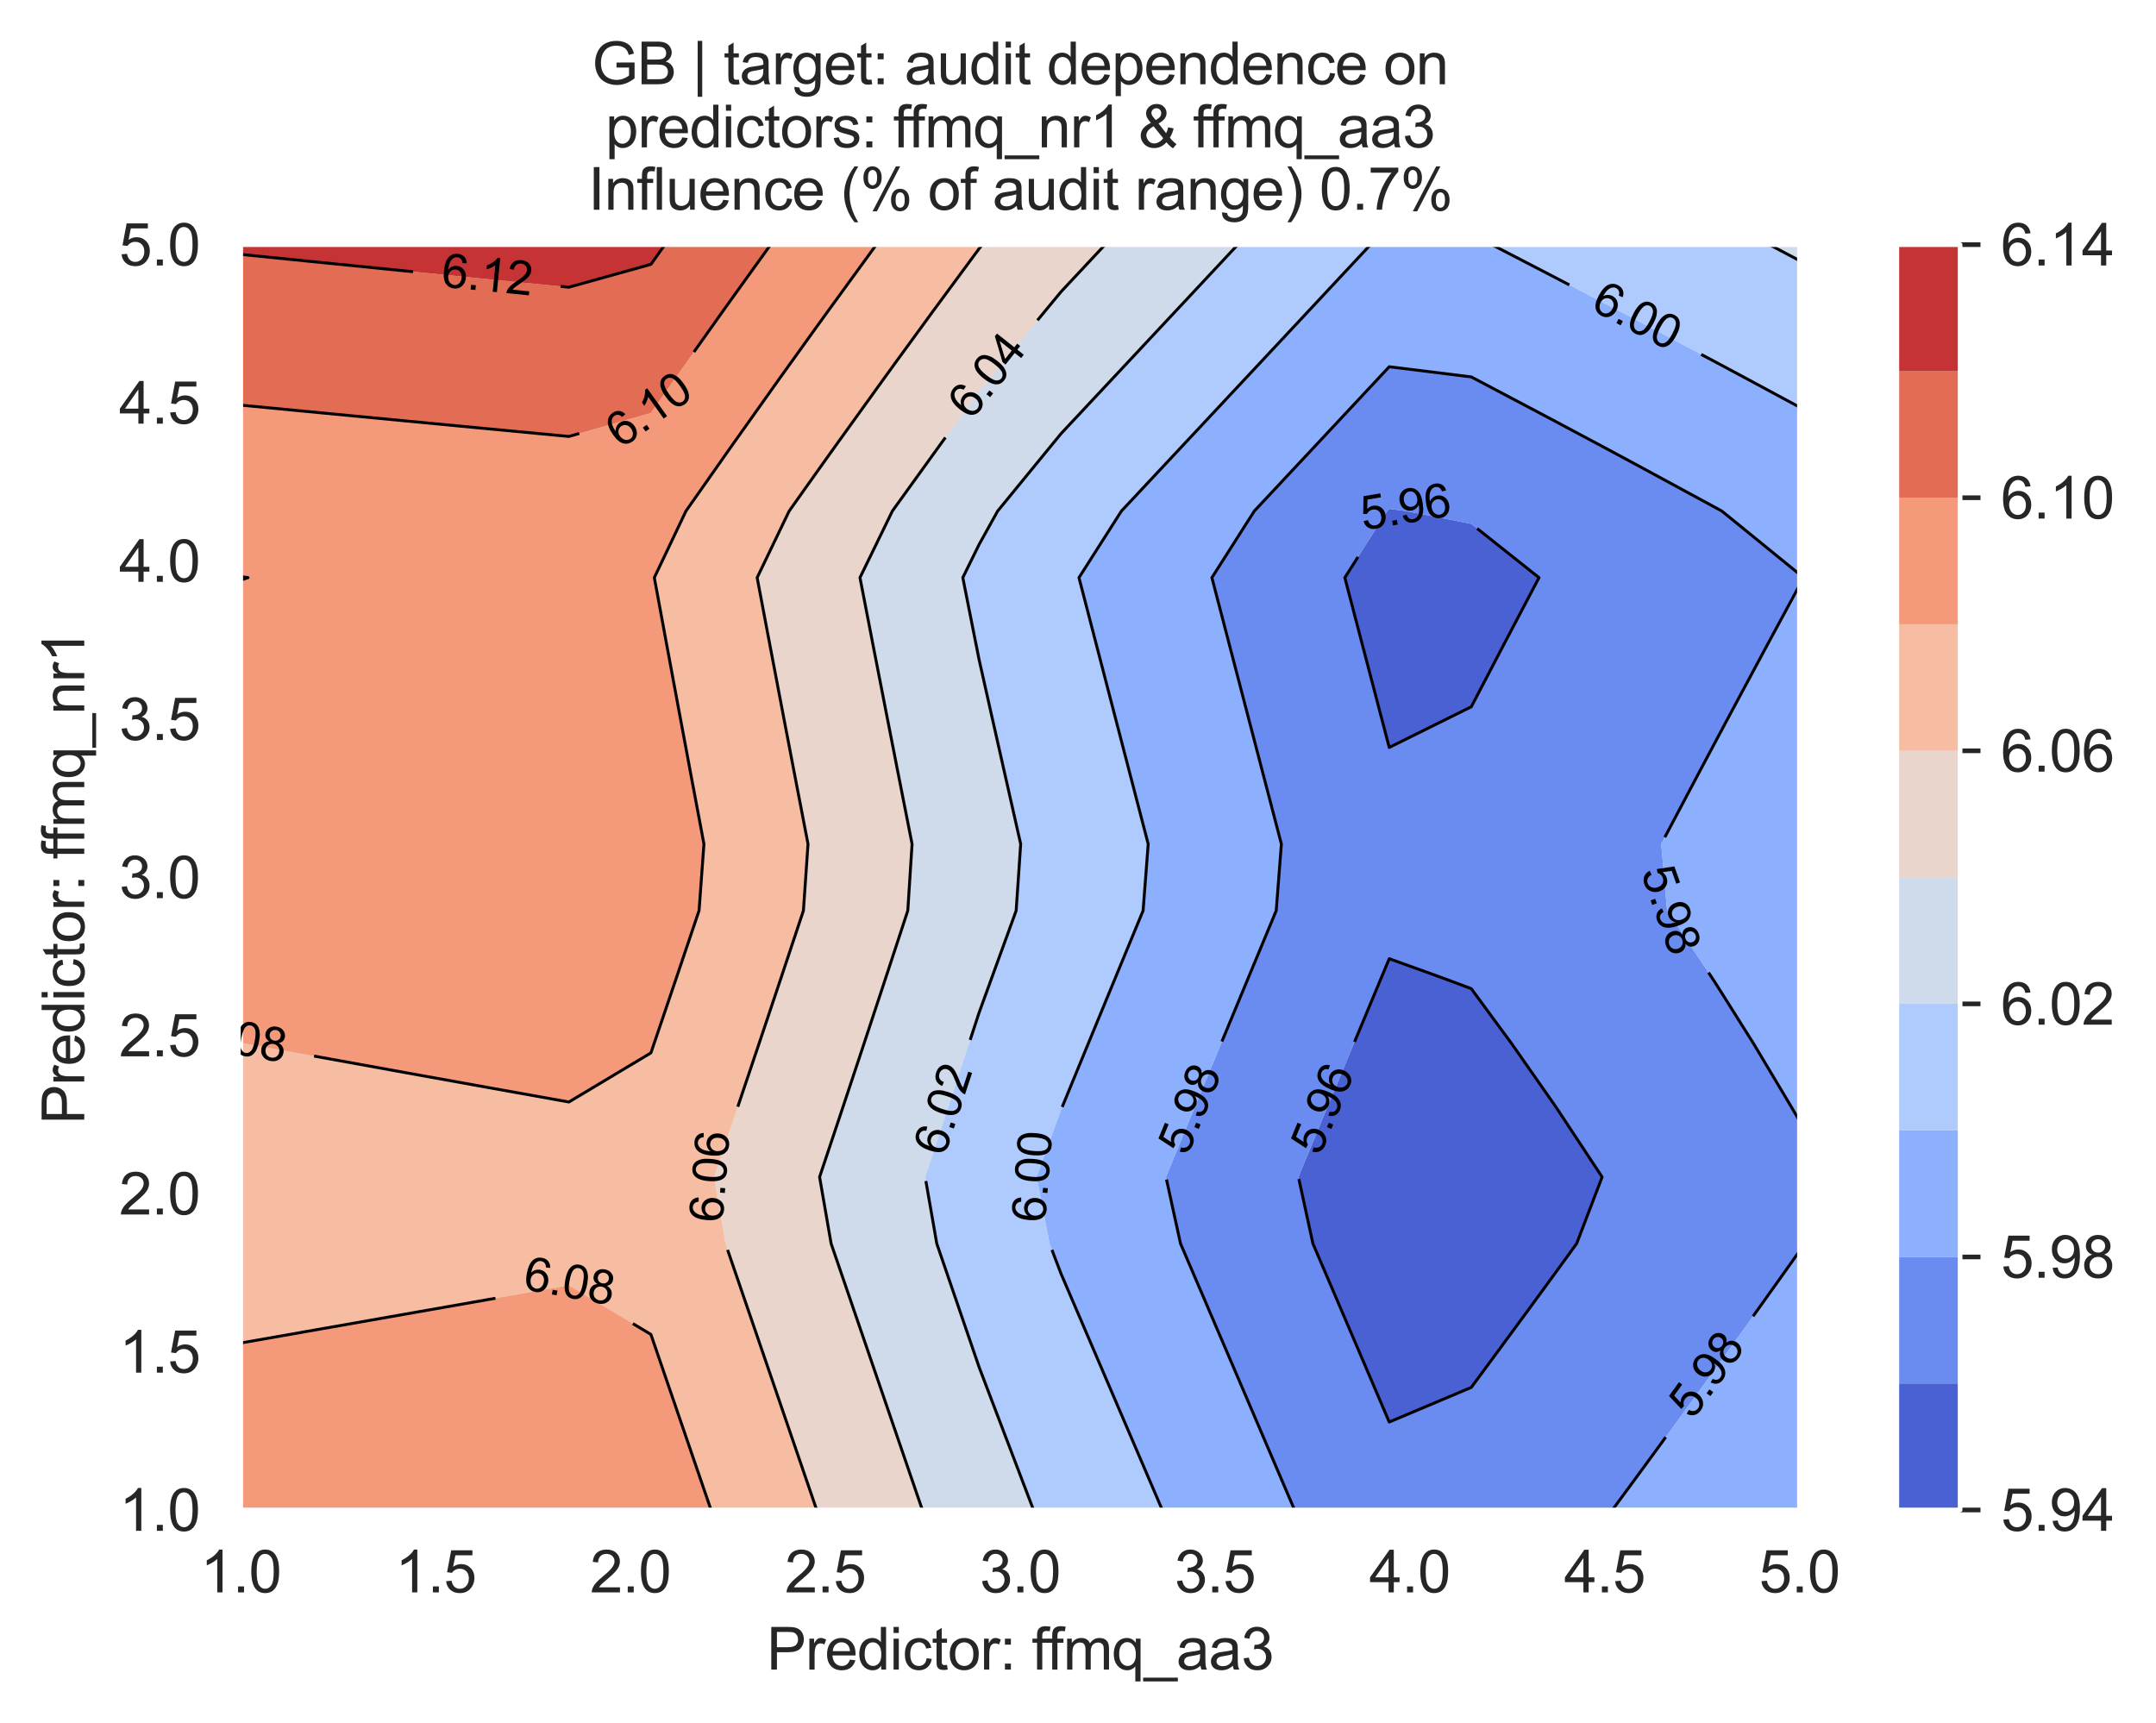 <?xml version="1.0" encoding="utf-8" standalone="no"?>
<!DOCTYPE svg PUBLIC "-//W3C//DTD SVG 1.1//EN"
  "http://www.w3.org/Graphics/SVG/1.1/DTD/svg11.dtd">
<svg xmlns:xlink="http://www.w3.org/1999/xlink" width="370.48pt" height="296.096pt" viewBox="0 0 370.48 296.096" xmlns="http://www.w3.org/2000/svg" version="1.1">
 <defs>
  <style type="text/css">*{stroke-linejoin: round; stroke-linecap: butt}</style>
 </defs>
 <g id="figure_1">
  <g id="patch_1">
   <path d="M 0 296.096 
L 370.48 296.096 
L 370.48 0 
L 0 0 
z
" style="fill: #ffffff"/>
  </g>
  <g id="axes_1">
   <g id="patch_2">
    <path d="M 41.367 259.483 
L 309.207 259.483 
L 309.207 42.043 
L 41.367 42.043 
z
" style="fill: #eaeaf2"/>
   </g>
   <g id="matplotlib.axis_1">
    <g id="xtick_1">
     <g id="line2d_1">
      <path d="M 41.367 259.483 
L 41.367 42.043 
" clip-path="url(#pf570c34d8e)" style="fill: none; stroke: #ffffff; stroke-width: 0.8; stroke-linecap: round"/>
     </g>
     <g id="text_1">
      <!-- 1.0 -->
      <g style="fill: #262626" transform="translate(34.417 273.641)scale(0.1 -0.1)">
       <defs>
        <path id="ArialMT-31" d="M 2384 0 
L 1822 0 
L 1822 3584 
Q 1619 3391 1289 3197 
Q 959 3003 697 2906 
L 697 3450 
Q 1169 3672 1522 3987 
Q 1875 4303 2022 4600 
L 2384 4600 
L 2384 0 
z
" transform="scale(0.016)"/>
        <path id="ArialMT-2e" d="M 581 0 
L 581 641 
L 1222 641 
L 1222 0 
L 581 0 
z
" transform="scale(0.016)"/>
        <path id="ArialMT-30" d="M 266 2259 
Q 266 3072 433 3567 
Q 600 4063 929 4331 
Q 1259 4600 1759 4600 
Q 2128 4600 2406 4451 
Q 2684 4303 2865 4023 
Q 3047 3744 3150 3342 
Q 3253 2941 3253 2259 
Q 3253 1453 3087 958 
Q 2922 463 2592 192 
Q 2263 -78 1759 -78 
Q 1097 -78 719 397 
Q 266 969 266 2259 
z
M 844 2259 
Q 844 1131 1108 757 
Q 1372 384 1759 384 
Q 2147 384 2411 759 
Q 2675 1134 2675 2259 
Q 2675 3391 2411 3762 
Q 2147 4134 1753 4134 
Q 1366 4134 1134 3806 
Q 844 3388 844 2259 
z
" transform="scale(0.016)"/>
       </defs>
       <use xlink:href="#ArialMT-31"/>
       <use xlink:href="#ArialMT-2e" x="55.615"/>
       <use xlink:href="#ArialMT-30" x="83.398"/>
      </g>
     </g>
    </g>
    <g id="xtick_2">
     <g id="line2d_2">
      <path d="M 74.847 259.483 
L 74.847 42.043 
" clip-path="url(#pf570c34d8e)" style="fill: none; stroke: #ffffff; stroke-width: 0.8; stroke-linecap: round"/>
     </g>
     <g id="text_2">
      <!-- 1.5 -->
      <g style="fill: #262626" transform="translate(67.897 273.641)scale(0.1 -0.1)">
       <defs>
        <path id="ArialMT-35" d="M 266 1200 
L 856 1250 
Q 922 819 1161 601 
Q 1400 384 1738 384 
Q 2144 384 2425 690 
Q 2706 997 2706 1503 
Q 2706 1984 2436 2262 
Q 2166 2541 1728 2541 
Q 1456 2541 1237 2417 
Q 1019 2294 894 2097 
L 366 2166 
L 809 4519 
L 3088 4519 
L 3088 3981 
L 1259 3981 
L 1013 2750 
Q 1425 3038 1878 3038 
Q 2478 3038 2890 2622 
Q 3303 2206 3303 1553 
Q 3303 931 2941 478 
Q 2500 -78 1738 -78 
Q 1113 -78 717 272 
Q 322 622 266 1200 
z
" transform="scale(0.016)"/>
       </defs>
       <use xlink:href="#ArialMT-31"/>
       <use xlink:href="#ArialMT-2e" x="55.615"/>
       <use xlink:href="#ArialMT-35" x="83.398"/>
      </g>
     </g>
    </g>
    <g id="xtick_3">
     <g id="line2d_3">
      <path d="M 108.327 259.483 
L 108.327 42.043 
" clip-path="url(#pf570c34d8e)" style="fill: none; stroke: #ffffff; stroke-width: 0.8; stroke-linecap: round"/>
     </g>
     <g id="text_3">
      <!-- 2.0 -->
      <g style="fill: #262626" transform="translate(101.377 273.641)scale(0.1 -0.1)">
       <defs>
        <path id="ArialMT-32" d="M 3222 541 
L 3222 0 
L 194 0 
Q 188 203 259 391 
Q 375 700 629 1000 
Q 884 1300 1366 1694 
Q 2113 2306 2375 2664 
Q 2638 3022 2638 3341 
Q 2638 3675 2398 3904 
Q 2159 4134 1775 4134 
Q 1369 4134 1125 3890 
Q 881 3647 878 3216 
L 300 3275 
Q 359 3922 746 4261 
Q 1134 4600 1788 4600 
Q 2447 4600 2831 4234 
Q 3216 3869 3216 3328 
Q 3216 3053 3103 2787 
Q 2991 2522 2730 2228 
Q 2469 1934 1863 1422 
Q 1356 997 1212 845 
Q 1069 694 975 541 
L 3222 541 
z
" transform="scale(0.016)"/>
       </defs>
       <use xlink:href="#ArialMT-32"/>
       <use xlink:href="#ArialMT-2e" x="55.615"/>
       <use xlink:href="#ArialMT-30" x="83.398"/>
      </g>
     </g>
    </g>
    <g id="xtick_4">
     <g id="line2d_4">
      <path d="M 141.807 259.483 
L 141.807 42.043 
" clip-path="url(#pf570c34d8e)" style="fill: none; stroke: #ffffff; stroke-width: 0.8; stroke-linecap: round"/>
     </g>
     <g id="text_4">
      <!-- 2.5 -->
      <g style="fill: #262626" transform="translate(134.857 273.641)scale(0.1 -0.1)">
       <use xlink:href="#ArialMT-32"/>
       <use xlink:href="#ArialMT-2e" x="55.615"/>
       <use xlink:href="#ArialMT-35" x="83.398"/>
      </g>
     </g>
    </g>
    <g id="xtick_5">
     <g id="line2d_5">
      <path d="M 175.287 259.483 
L 175.287 42.043 
" clip-path="url(#pf570c34d8e)" style="fill: none; stroke: #ffffff; stroke-width: 0.8; stroke-linecap: round"/>
     </g>
     <g id="text_5">
      <!-- 3.0 -->
      <g style="fill: #262626" transform="translate(168.337 273.641)scale(0.1 -0.1)">
       <defs>
        <path id="ArialMT-33" d="M 269 1209 
L 831 1284 
Q 928 806 1161 595 
Q 1394 384 1728 384 
Q 2125 384 2398 659 
Q 2672 934 2672 1341 
Q 2672 1728 2419 1979 
Q 2166 2231 1775 2231 
Q 1616 2231 1378 2169 
L 1441 2663 
Q 1497 2656 1531 2656 
Q 1891 2656 2178 2843 
Q 2466 3031 2466 3422 
Q 2466 3731 2256 3934 
Q 2047 4138 1716 4138 
Q 1388 4138 1169 3931 
Q 950 3725 888 3313 
L 325 3413 
Q 428 3978 793 4289 
Q 1159 4600 1703 4600 
Q 2078 4600 2393 4439 
Q 2709 4278 2876 4000 
Q 3044 3722 3044 3409 
Q 3044 3113 2884 2869 
Q 2725 2625 2413 2481 
Q 2819 2388 3044 2092 
Q 3269 1797 3269 1353 
Q 3269 753 2831 336 
Q 2394 -81 1725 -81 
Q 1122 -81 723 278 
Q 325 638 269 1209 
z
" transform="scale(0.016)"/>
       </defs>
       <use xlink:href="#ArialMT-33"/>
       <use xlink:href="#ArialMT-2e" x="55.615"/>
       <use xlink:href="#ArialMT-30" x="83.398"/>
      </g>
     </g>
    </g>
    <g id="xtick_6">
     <g id="line2d_6">
      <path d="M 208.767 259.483 
L 208.767 42.043 
" clip-path="url(#pf570c34d8e)" style="fill: none; stroke: #ffffff; stroke-width: 0.8; stroke-linecap: round"/>
     </g>
     <g id="text_6">
      <!-- 3.5 -->
      <g style="fill: #262626" transform="translate(201.817 273.641)scale(0.1 -0.1)">
       <use xlink:href="#ArialMT-33"/>
       <use xlink:href="#ArialMT-2e" x="55.615"/>
       <use xlink:href="#ArialMT-35" x="83.398"/>
      </g>
     </g>
    </g>
    <g id="xtick_7">
     <g id="line2d_7">
      <path d="M 242.247 259.483 
L 242.247 42.043 
" clip-path="url(#pf570c34d8e)" style="fill: none; stroke: #ffffff; stroke-width: 0.8; stroke-linecap: round"/>
     </g>
     <g id="text_7">
      <!-- 4.0 -->
      <g style="fill: #262626" transform="translate(235.297 273.641)scale(0.1 -0.1)">
       <defs>
        <path id="ArialMT-34" d="M 2069 0 
L 2069 1097 
L 81 1097 
L 81 1613 
L 2172 4581 
L 2631 4581 
L 2631 1613 
L 3250 1613 
L 3250 1097 
L 2631 1097 
L 2631 0 
L 2069 0 
z
M 2069 1613 
L 2069 3678 
L 634 1613 
L 2069 1613 
z
" transform="scale(0.016)"/>
       </defs>
       <use xlink:href="#ArialMT-34"/>
       <use xlink:href="#ArialMT-2e" x="55.615"/>
       <use xlink:href="#ArialMT-30" x="83.398"/>
      </g>
     </g>
    </g>
    <g id="xtick_8">
     <g id="line2d_8">
      <path d="M 275.727 259.483 
L 275.727 42.043 
" clip-path="url(#pf570c34d8e)" style="fill: none; stroke: #ffffff; stroke-width: 0.8; stroke-linecap: round"/>
     </g>
     <g id="text_8">
      <!-- 4.5 -->
      <g style="fill: #262626" transform="translate(268.777 273.641)scale(0.1 -0.1)">
       <use xlink:href="#ArialMT-34"/>
       <use xlink:href="#ArialMT-2e" x="55.615"/>
       <use xlink:href="#ArialMT-35" x="83.398"/>
      </g>
     </g>
    </g>
    <g id="xtick_9">
     <g id="line2d_9">
      <path d="M 309.207 259.483 
L 309.207 42.043 
" clip-path="url(#pf570c34d8e)" style="fill: none; stroke: #ffffff; stroke-width: 0.8; stroke-linecap: round"/>
     </g>
     <g id="text_9">
      <!-- 5.0 -->
      <g style="fill: #262626" transform="translate(302.257 273.641)scale(0.1 -0.1)">
       <use xlink:href="#ArialMT-35"/>
       <use xlink:href="#ArialMT-2e" x="55.615"/>
       <use xlink:href="#ArialMT-30" x="83.398"/>
      </g>
     </g>
    </g>
    <g id="text_10">
     <!-- Predictor: ffmq_aa3 -->
     <g style="fill: #262626" transform="translate(131.745 286.908)scale(0.1 -0.1)">
      <defs>
       <path id="ArialMT-50" d="M 494 0 
L 494 4581 
L 2222 4581 
Q 2678 4581 2919 4538 
Q 3256 4481 3484 4323 
Q 3713 4166 3852 3881 
Q 3991 3597 3991 3256 
Q 3991 2672 3619 2267 
Q 3247 1863 2275 1863 
L 1100 1863 
L 1100 0 
L 494 0 
z
M 1100 2403 
L 2284 2403 
Q 2872 2403 3119 2622 
Q 3366 2841 3366 3238 
Q 3366 3525 3220 3729 
Q 3075 3934 2838 4000 
Q 2684 4041 2272 4041 
L 1100 4041 
L 1100 2403 
z
" transform="scale(0.016)"/>
       <path id="ArialMT-72" d="M 416 0 
L 416 3319 
L 922 3319 
L 922 2816 
Q 1116 3169 1280 3281 
Q 1444 3394 1641 3394 
Q 1925 3394 2219 3213 
L 2025 2691 
Q 1819 2813 1613 2813 
Q 1428 2813 1281 2702 
Q 1134 2591 1072 2394 
Q 978 2094 978 1738 
L 978 0 
L 416 0 
z
" transform="scale(0.016)"/>
       <path id="ArialMT-65" d="M 2694 1069 
L 3275 997 
Q 3138 488 2766 206 
Q 2394 -75 1816 -75 
Q 1088 -75 661 373 
Q 234 822 234 1631 
Q 234 2469 665 2931 
Q 1097 3394 1784 3394 
Q 2450 3394 2872 2941 
Q 3294 2488 3294 1666 
Q 3294 1616 3291 1516 
L 816 1516 
Q 847 969 1125 678 
Q 1403 388 1819 388 
Q 2128 388 2347 550 
Q 2566 713 2694 1069 
z
M 847 1978 
L 2700 1978 
Q 2663 2397 2488 2606 
Q 2219 2931 1791 2931 
Q 1403 2931 1139 2672 
Q 875 2413 847 1978 
z
" transform="scale(0.016)"/>
       <path id="ArialMT-64" d="M 2575 0 
L 2575 419 
Q 2259 -75 1647 -75 
Q 1250 -75 917 144 
Q 584 363 401 755 
Q 219 1147 219 1656 
Q 219 2153 384 2558 
Q 550 2963 881 3178 
Q 1213 3394 1622 3394 
Q 1922 3394 2156 3267 
Q 2391 3141 2538 2938 
L 2538 4581 
L 3097 4581 
L 3097 0 
L 2575 0 
z
M 797 1656 
Q 797 1019 1065 703 
Q 1334 388 1700 388 
Q 2069 388 2326 689 
Q 2584 991 2584 1609 
Q 2584 2291 2321 2609 
Q 2059 2928 1675 2928 
Q 1300 2928 1048 2622 
Q 797 2316 797 1656 
z
" transform="scale(0.016)"/>
       <path id="ArialMT-69" d="M 425 3934 
L 425 4581 
L 988 4581 
L 988 3934 
L 425 3934 
z
M 425 0 
L 425 3319 
L 988 3319 
L 988 0 
L 425 0 
z
" transform="scale(0.016)"/>
       <path id="ArialMT-63" d="M 2588 1216 
L 3141 1144 
Q 3050 572 2676 248 
Q 2303 -75 1759 -75 
Q 1078 -75 664 370 
Q 250 816 250 1647 
Q 250 2184 428 2587 
Q 606 2991 970 3192 
Q 1334 3394 1763 3394 
Q 2303 3394 2647 3120 
Q 2991 2847 3088 2344 
L 2541 2259 
Q 2463 2594 2264 2762 
Q 2066 2931 1784 2931 
Q 1359 2931 1093 2626 
Q 828 2322 828 1663 
Q 828 994 1084 691 
Q 1341 388 1753 388 
Q 2084 388 2306 591 
Q 2528 794 2588 1216 
z
" transform="scale(0.016)"/>
       <path id="ArialMT-74" d="M 1650 503 
L 1731 6 
Q 1494 -44 1306 -44 
Q 1000 -44 831 53 
Q 663 150 594 308 
Q 525 466 525 972 
L 525 2881 
L 113 2881 
L 113 3319 
L 525 3319 
L 525 4141 
L 1084 4478 
L 1084 3319 
L 1650 3319 
L 1650 2881 
L 1084 2881 
L 1084 941 
Q 1084 700 1114 631 
Q 1144 563 1211 522 
Q 1278 481 1403 481 
Q 1497 481 1650 503 
z
" transform="scale(0.016)"/>
       <path id="ArialMT-6f" d="M 213 1659 
Q 213 2581 725 3025 
Q 1153 3394 1769 3394 
Q 2453 3394 2887 2945 
Q 3322 2497 3322 1706 
Q 3322 1066 3130 698 
Q 2938 331 2570 128 
Q 2203 -75 1769 -75 
Q 1072 -75 642 372 
Q 213 819 213 1659 
z
M 791 1659 
Q 791 1022 1069 705 
Q 1347 388 1769 388 
Q 2188 388 2466 706 
Q 2744 1025 2744 1678 
Q 2744 2294 2464 2611 
Q 2184 2928 1769 2928 
Q 1347 2928 1069 2612 
Q 791 2297 791 1659 
z
" transform="scale(0.016)"/>
       <path id="ArialMT-3a" d="M 578 2678 
L 578 3319 
L 1219 3319 
L 1219 2678 
L 578 2678 
z
M 578 0 
L 578 641 
L 1219 641 
L 1219 0 
L 578 0 
z
" transform="scale(0.016)"/>
       <path id="ArialMT-20" transform="scale(0.016)"/>
       <path id="ArialMT-66" d="M 556 0 
L 556 2881 
L 59 2881 
L 59 3319 
L 556 3319 
L 556 3672 
Q 556 4006 616 4169 
Q 697 4388 901 4523 
Q 1106 4659 1475 4659 
Q 1713 4659 2000 4603 
L 1916 4113 
Q 1741 4144 1584 4144 
Q 1328 4144 1222 4034 
Q 1116 3925 1116 3625 
L 1116 3319 
L 1763 3319 
L 1763 2881 
L 1116 2881 
L 1116 0 
L 556 0 
z
" transform="scale(0.016)"/>
       <path id="ArialMT-6d" d="M 422 0 
L 422 3319 
L 925 3319 
L 925 2853 
Q 1081 3097 1340 3245 
Q 1600 3394 1931 3394 
Q 2300 3394 2536 3241 
Q 2772 3088 2869 2813 
Q 3263 3394 3894 3394 
Q 4388 3394 4653 3120 
Q 4919 2847 4919 2278 
L 4919 0 
L 4359 0 
L 4359 2091 
Q 4359 2428 4304 2576 
Q 4250 2725 4106 2815 
Q 3963 2906 3769 2906 
Q 3419 2906 3187 2673 
Q 2956 2441 2956 1928 
L 2956 0 
L 2394 0 
L 2394 2156 
Q 2394 2531 2256 2718 
Q 2119 2906 1806 2906 
Q 1569 2906 1367 2781 
Q 1166 2656 1075 2415 
Q 984 2175 984 1722 
L 984 0 
L 422 0 
z
" transform="scale(0.016)"/>
       <path id="ArialMT-71" d="M 2538 -1272 
L 2538 353 
Q 2406 169 2170 47 
Q 1934 -75 1669 -75 
Q 1078 -75 651 397 
Q 225 869 225 1691 
Q 225 2191 398 2587 
Q 572 2984 901 3189 
Q 1231 3394 1625 3394 
Q 2241 3394 2594 2875 
L 2594 3319 
L 3100 3319 
L 3100 -1272 
L 2538 -1272 
z
M 803 1669 
Q 803 1028 1072 708 
Q 1341 388 1716 388 
Q 2075 388 2334 692 
Q 2594 997 2594 1619 
Q 2594 2281 2320 2615 
Q 2047 2950 1678 2950 
Q 1313 2950 1058 2639 
Q 803 2328 803 1669 
z
" transform="scale(0.016)"/>
       <path id="ArialMT-5f" d="M -97 -1272 
L -97 -866 
L 3631 -866 
L 3631 -1272 
L -97 -1272 
z
" transform="scale(0.016)"/>
       <path id="ArialMT-61" d="M 2588 409 
Q 2275 144 1986 34 
Q 1697 -75 1366 -75 
Q 819 -75 525 192 
Q 231 459 231 875 
Q 231 1119 342 1320 
Q 453 1522 633 1644 
Q 813 1766 1038 1828 
Q 1203 1872 1538 1913 
Q 2219 1994 2541 2106 
Q 2544 2222 2544 2253 
Q 2544 2597 2384 2738 
Q 2169 2928 1744 2928 
Q 1347 2928 1158 2789 
Q 969 2650 878 2297 
L 328 2372 
Q 403 2725 575 2942 
Q 747 3159 1072 3276 
Q 1397 3394 1825 3394 
Q 2250 3394 2515 3294 
Q 2781 3194 2906 3042 
Q 3031 2891 3081 2659 
Q 3109 2516 3109 2141 
L 3109 1391 
Q 3109 606 3145 398 
Q 3181 191 3288 0 
L 2700 0 
Q 2613 175 2588 409 
z
M 2541 1666 
Q 2234 1541 1622 1453 
Q 1275 1403 1131 1340 
Q 988 1278 909 1158 
Q 831 1038 831 891 
Q 831 666 1001 516 
Q 1172 366 1500 366 
Q 1825 366 2078 508 
Q 2331 650 2450 897 
Q 2541 1088 2541 1459 
L 2541 1666 
z
" transform="scale(0.016)"/>
      </defs>
      <use xlink:href="#ArialMT-50"/>
      <use xlink:href="#ArialMT-72" x="66.699"/>
      <use xlink:href="#ArialMT-65" x="100"/>
      <use xlink:href="#ArialMT-64" x="155.615"/>
      <use xlink:href="#ArialMT-69" x="211.23"/>
      <use xlink:href="#ArialMT-63" x="233.447"/>
      <use xlink:href="#ArialMT-74" x="283.447"/>
      <use xlink:href="#ArialMT-6f" x="311.23"/>
      <use xlink:href="#ArialMT-72" x="366.846"/>
      <use xlink:href="#ArialMT-3a" x="400.146"/>
      <use xlink:href="#ArialMT-20" x="427.93"/>
      <use xlink:href="#ArialMT-66" x="455.713"/>
      <use xlink:href="#ArialMT-66" x="481.746"/>
      <use xlink:href="#ArialMT-6d" x="509.529"/>
      <use xlink:href="#ArialMT-71" x="592.83"/>
      <use xlink:href="#ArialMT-5f" x="648.445"/>
      <use xlink:href="#ArialMT-61" x="704.061"/>
      <use xlink:href="#ArialMT-61" x="759.676"/>
      <use xlink:href="#ArialMT-33" x="815.291"/>
     </g>
    </g>
   </g>
   <g id="matplotlib.axis_2">
    <g id="ytick_1">
     <g id="line2d_10">
      <path d="M 41.367 259.483 
L 309.207 259.483 
" clip-path="url(#pf570c34d8e)" style="fill: none; stroke: #ffffff; stroke-width: 0.8; stroke-linecap: round"/>
     </g>
     <g id="text_11">
      <!-- 1.0 -->
      <g style="fill: #262626" transform="translate(20.467 263.062)scale(0.1 -0.1)">
       <use xlink:href="#ArialMT-31"/>
       <use xlink:href="#ArialMT-2e" x="55.615"/>
       <use xlink:href="#ArialMT-30" x="83.398"/>
      </g>
     </g>
    </g>
    <g id="ytick_2">
     <g id="line2d_11">
      <path d="M 41.367 232.303 
L 309.207 232.303 
" clip-path="url(#pf570c34d8e)" style="fill: none; stroke: #ffffff; stroke-width: 0.8; stroke-linecap: round"/>
     </g>
     <g id="text_12">
      <!-- 1.5 -->
      <g style="fill: #262626" transform="translate(20.467 235.882)scale(0.1 -0.1)">
       <use xlink:href="#ArialMT-31"/>
       <use xlink:href="#ArialMT-2e" x="55.615"/>
       <use xlink:href="#ArialMT-35" x="83.398"/>
      </g>
     </g>
    </g>
    <g id="ytick_3">
     <g id="line2d_12">
      <path d="M 41.367 205.123 
L 309.207 205.123 
" clip-path="url(#pf570c34d8e)" style="fill: none; stroke: #ffffff; stroke-width: 0.8; stroke-linecap: round"/>
     </g>
     <g id="text_13">
      <!-- 2.0 -->
      <g style="fill: #262626" transform="translate(20.467 208.702)scale(0.1 -0.1)">
       <use xlink:href="#ArialMT-32"/>
       <use xlink:href="#ArialMT-2e" x="55.615"/>
       <use xlink:href="#ArialMT-30" x="83.398"/>
      </g>
     </g>
    </g>
    <g id="ytick_4">
     <g id="line2d_13">
      <path d="M 41.367 177.943 
L 309.207 177.943 
" clip-path="url(#pf570c34d8e)" style="fill: none; stroke: #ffffff; stroke-width: 0.8; stroke-linecap: round"/>
     </g>
     <g id="text_14">
      <!-- 2.5 -->
      <g style="fill: #262626" transform="translate(20.467 181.522)scale(0.1 -0.1)">
       <use xlink:href="#ArialMT-32"/>
       <use xlink:href="#ArialMT-2e" x="55.615"/>
       <use xlink:href="#ArialMT-35" x="83.398"/>
      </g>
     </g>
    </g>
    <g id="ytick_5">
     <g id="line2d_14">
      <path d="M 41.367 150.763 
L 309.207 150.763 
" clip-path="url(#pf570c34d8e)" style="fill: none; stroke: #ffffff; stroke-width: 0.8; stroke-linecap: round"/>
     </g>
     <g id="text_15">
      <!-- 3.0 -->
      <g style="fill: #262626" transform="translate(20.467 154.342)scale(0.1 -0.1)">
       <use xlink:href="#ArialMT-33"/>
       <use xlink:href="#ArialMT-2e" x="55.615"/>
       <use xlink:href="#ArialMT-30" x="83.398"/>
      </g>
     </g>
    </g>
    <g id="ytick_6">
     <g id="line2d_15">
      <path d="M 41.367 123.583 
L 309.207 123.583 
" clip-path="url(#pf570c34d8e)" style="fill: none; stroke: #ffffff; stroke-width: 0.8; stroke-linecap: round"/>
     </g>
     <g id="text_16">
      <!-- 3.5 -->
      <g style="fill: #262626" transform="translate(20.467 127.162)scale(0.1 -0.1)">
       <use xlink:href="#ArialMT-33"/>
       <use xlink:href="#ArialMT-2e" x="55.615"/>
       <use xlink:href="#ArialMT-35" x="83.398"/>
      </g>
     </g>
    </g>
    <g id="ytick_7">
     <g id="line2d_16">
      <path d="M 41.367 96.403 
L 309.207 96.403 
" clip-path="url(#pf570c34d8e)" style="fill: none; stroke: #ffffff; stroke-width: 0.8; stroke-linecap: round"/>
     </g>
     <g id="text_17">
      <!-- 4.0 -->
      <g style="fill: #262626" transform="translate(20.467 99.982)scale(0.1 -0.1)">
       <use xlink:href="#ArialMT-34"/>
       <use xlink:href="#ArialMT-2e" x="55.615"/>
       <use xlink:href="#ArialMT-30" x="83.398"/>
      </g>
     </g>
    </g>
    <g id="ytick_8">
     <g id="line2d_17">
      <path d="M 41.367 69.223 
L 309.207 69.223 
" clip-path="url(#pf570c34d8e)" style="fill: none; stroke: #ffffff; stroke-width: 0.8; stroke-linecap: round"/>
     </g>
     <g id="text_18">
      <!-- 4.5 -->
      <g style="fill: #262626" transform="translate(20.467 72.802)scale(0.1 -0.1)">
       <use xlink:href="#ArialMT-34"/>
       <use xlink:href="#ArialMT-2e" x="55.615"/>
       <use xlink:href="#ArialMT-35" x="83.398"/>
      </g>
     </g>
    </g>
    <g id="ytick_9">
     <g id="line2d_18">
      <path d="M 41.367 42.043 
L 309.207 42.043 
" clip-path="url(#pf570c34d8e)" style="fill: none; stroke: #ffffff; stroke-width: 0.8; stroke-linecap: round"/>
     </g>
     <g id="text_19">
      <!-- 5.0 -->
      <g style="fill: #262626" transform="translate(20.467 45.622)scale(0.1 -0.1)">
       <use xlink:href="#ArialMT-35"/>
       <use xlink:href="#ArialMT-2e" x="55.615"/>
       <use xlink:href="#ArialMT-30" x="83.398"/>
      </g>
     </g>
    </g>
    <g id="text_20">
     <!-- Predictor: ffmq_nr1 -->
     <g style="fill: #262626" transform="translate(14.48 193.19)rotate(-90)scale(0.1 -0.1)">
      <defs>
       <path id="ArialMT-6e" d="M 422 0 
L 422 3319 
L 928 3319 
L 928 2847 
Q 1294 3394 1984 3394 
Q 2284 3394 2536 3286 
Q 2788 3178 2913 3003 
Q 3038 2828 3088 2588 
Q 3119 2431 3119 2041 
L 3119 0 
L 2556 0 
L 2556 2019 
Q 2556 2363 2490 2533 
Q 2425 2703 2258 2804 
Q 2091 2906 1866 2906 
Q 1506 2906 1245 2678 
Q 984 2450 984 1813 
L 984 0 
L 422 0 
z
" transform="scale(0.016)"/>
      </defs>
      <use xlink:href="#ArialMT-50"/>
      <use xlink:href="#ArialMT-72" x="66.699"/>
      <use xlink:href="#ArialMT-65" x="100"/>
      <use xlink:href="#ArialMT-64" x="155.615"/>
      <use xlink:href="#ArialMT-69" x="211.23"/>
      <use xlink:href="#ArialMT-63" x="233.447"/>
      <use xlink:href="#ArialMT-74" x="283.447"/>
      <use xlink:href="#ArialMT-6f" x="311.23"/>
      <use xlink:href="#ArialMT-72" x="366.846"/>
      <use xlink:href="#ArialMT-3a" x="400.146"/>
      <use xlink:href="#ArialMT-20" x="427.93"/>
      <use xlink:href="#ArialMT-66" x="455.713"/>
      <use xlink:href="#ArialMT-66" x="481.746"/>
      <use xlink:href="#ArialMT-6d" x="509.529"/>
      <use xlink:href="#ArialMT-71" x="592.83"/>
      <use xlink:href="#ArialMT-5f" x="648.445"/>
      <use xlink:href="#ArialMT-6e" x="704.061"/>
      <use xlink:href="#ArialMT-72" x="759.676"/>
      <use xlink:href="#ArialMT-31" x="792.977"/>
     </g>
    </g>
   </g>
   <g id="PathCollection_1">
    <path d="M 238.723 244.367 
L 252.82 238.417 
L 254.168 236.595 
L 262.587 225.15 
L 266.917 219.222 
L 270.925 213.706 
L 275.303 202.262 
L 267.755 190.818 
L 266.917 189.584 
L 259.778 179.374 
L 252.82 169.896 
L 247.547 167.929 
L 238.723 164.749 
L 237.395 167.929 
L 232.624 179.374 
L 227.865 190.818 
L 224.626 198.622 
L 223.117 202.262 
L 224.626 209.196 
L 225.607 213.706 
L 230.505 225.15 
L 235.4 236.595 
z
" clip-path="url(#pf570c34d8e)" style="fill: #4961d2"/>
    <path d="M 238.723 128.443 
L 251.411 122.153 
L 252.82 121.459 
L 258.436 110.708 
L 264.457 99.264 
L 252.82 90.018 
L 241.575 87.82 
L 238.723 87.443 
L 238.371 87.82 
L 231.091 99.264 
L 234.082 110.708 
L 237.076 122.153 
z
" clip-path="url(#pf570c34d8e)" style="fill: #4961d2"/>
   </g>
   <g id="PathCollection_2">
    <path d="M 224.626 259.483 
L 238.723 259.483 
L 252.82 259.483 
L 266.917 259.483 
L 277.06 259.483 
L 281.014 254.104 
L 285.45 248.039 
L 293.759 236.595 
L 295.11 234.723 
L 301.988 225.15 
L 309.207 215.019 
L 309.207 213.706 
L 309.207 202.262 
L 309.207 192.599 
L 308.178 190.818 
L 301.35 179.374 
L 295.11 169.455 
L 294.122 167.929 
L 286.459 156.485 
L 285.461 145.041 
L 291.513 133.597 
L 295.11 126.834 
L 297.609 122.153 
L 303.747 110.708 
L 309.207 100.598 
L 309.207 99.264 
L 309.207 98.671 
L 295.875 87.82 
L 295.11 87.403 
L 281.014 79.761 
L 274.709 76.376 
L 266.917 72.218 
L 253.125 64.932 
L 252.82 64.772 
L 238.723 63.021 
L 236.938 64.932 
L 226.24 76.376 
L 224.626 78.102 
L 215.536 87.82 
L 210.529 95.683 
L 208.248 99.264 
L 210.529 108.022 
L 211.229 110.708 
L 214.213 122.153 
L 217.199 133.597 
L 220.188 145.041 
L 219.302 156.485 
L 214.548 167.929 
L 210.529 177.623 
L 209.805 179.374 
L 205.073 190.818 
L 200.353 202.262 
L 202.855 213.706 
L 207.758 225.15 
L 210.529 231.619 
L 212.66 236.595 
L 217.558 248.039 
L 222.454 259.483 
z
M 235.4 236.595 
L 230.505 225.15 
L 225.607 213.706 
L 224.626 209.196 
L 223.117 202.262 
L 224.626 198.622 
L 227.865 190.818 
L 232.624 179.374 
L 237.395 167.929 
L 238.723 164.749 
L 247.547 167.929 
L 252.82 169.896 
L 259.778 179.374 
L 266.917 189.584 
L 267.755 190.818 
L 275.303 202.262 
L 270.925 213.706 
L 266.917 219.222 
L 262.587 225.15 
L 254.168 236.595 
L 252.82 238.417 
L 238.723 244.367 
z
M 237.076 122.153 
L 234.082 110.708 
L 231.091 99.264 
L 238.371 87.82 
L 238.723 87.443 
L 241.575 87.82 
L 252.82 90.018 
L 264.457 99.264 
L 258.436 110.708 
L 252.82 121.459 
L 251.411 122.153 
L 238.723 128.443 
z
" clip-path="url(#pf570c34d8e)" style="fill: #6a8bef"/>
   </g>
   <g id="PathCollection_3">
    <path d="M 196.432 251.793 
L 199.726 259.483 
L 210.529 259.483 
L 222.454 259.483 
L 217.558 248.039 
L 212.66 236.595 
L 210.529 231.619 
L 207.758 225.15 
L 202.855 213.706 
L 200.353 202.262 
L 205.073 190.818 
L 209.805 179.374 
L 210.529 177.623 
L 214.548 167.929 
L 219.302 156.485 
L 220.188 145.041 
L 217.199 133.597 
L 214.213 122.153 
L 211.229 110.708 
L 210.529 108.022 
L 208.248 99.264 
L 210.529 95.683 
L 215.536 87.82 
L 224.626 78.102 
L 226.24 76.376 
L 236.938 64.932 
L 238.723 63.021 
L 252.82 64.772 
L 253.125 64.932 
L 266.917 72.218 
L 274.709 76.376 
L 281.014 79.761 
L 295.11 87.403 
L 295.875 87.82 
L 309.207 98.671 
L 309.207 87.82 
L 309.207 76.376 
L 309.207 69.959 
L 299.875 64.932 
L 295.11 62.381 
L 281.014 54.902 
L 278.326 53.487 
L 266.917 47.519 
L 256.344 42.043 
L 252.82 42.043 
L 238.723 42.043 
L 235.506 42.043 
L 224.815 53.487 
L 224.626 53.689 
L 214.117 64.932 
L 210.529 68.768 
L 203.413 76.376 
L 196.432 83.834 
L 192.701 87.82 
L 185.406 99.264 
L 188.376 110.708 
L 191.35 122.153 
L 194.326 133.597 
L 196.432 141.693 
L 197.304 145.041 
L 196.432 156.413 
L 196.427 156.485 
L 191.7 167.929 
L 186.985 179.374 
L 182.336 190.685 
L 182.287 190.818 
L 178.125 202.262 
L 180.353 213.706 
L 182.336 218.912 
L 185.012 225.15 
L 189.919 236.595 
L 194.824 248.039 
z
" clip-path="url(#pf570c34d8e)" style="fill: #8caffe"/>
    <path d="M 281.014 259.483 
L 295.11 259.483 
L 309.207 259.483 
L 309.207 248.039 
L 309.207 236.595 
L 309.207 225.15 
L 309.207 215.019 
L 301.988 225.15 
L 295.11 234.723 
L 293.759 236.595 
L 285.45 248.039 
L 281.014 254.104 
L 277.06 259.483 
z
" clip-path="url(#pf570c34d8e)" style="fill: #8caffe"/>
    <path d="M 309.207 192.599 
L 309.207 190.818 
L 309.207 179.374 
L 309.207 167.929 
L 309.207 156.485 
L 309.207 145.041 
L 309.207 133.597 
L 309.207 122.153 
L 309.207 110.708 
L 309.207 100.598 
L 303.747 110.708 
L 297.609 122.153 
L 295.11 126.834 
L 291.513 133.597 
L 285.461 145.041 
L 286.459 156.485 
L 294.122 167.929 
L 295.11 169.455 
L 301.35 179.374 
L 308.178 190.818 
z
" clip-path="url(#pf570c34d8e)" style="fill: #8caffe"/>
   </g>
   <g id="PathCollection_4">
    <path d="M 182.336 259.483 
L 196.432 259.483 
L 199.726 259.483 
L 196.432 251.793 
L 194.824 248.039 
L 189.919 236.595 
L 185.012 225.15 
L 182.336 218.912 
L 180.353 213.706 
L 178.125 202.262 
L 182.287 190.818 
L 182.336 190.685 
L 186.985 179.374 
L 191.7 167.929 
L 196.427 156.485 
L 196.432 156.413 
L 197.304 145.041 
L 196.432 141.693 
L 194.326 133.597 
L 191.35 122.153 
L 188.376 110.708 
L 185.406 99.264 
L 192.701 87.82 
L 196.432 83.834 
L 203.413 76.376 
L 210.529 68.768 
L 214.117 64.932 
L 224.626 53.689 
L 224.815 53.487 
L 235.506 42.043 
L 224.626 42.043 
L 212.7 42.043 
L 210.529 44.366 
L 202.002 53.487 
L 196.432 59.442 
L 191.297 64.932 
L 182.336 74.506 
L 180.8 76.376 
L 171.434 87.82 
L 168.239 93.577 
L 165.445 99.264 
L 167.716 110.708 
L 168.239 113.336 
L 170.22 122.153 
L 172.801 133.597 
L 175.391 145.041 
L 174.615 156.485 
L 170.458 167.929 
L 168.239 174.028 
L 166.496 179.374 
L 162.748 190.818 
L 158.979 202.262 
L 160.973 213.706 
L 164.893 225.15 
L 168.239 234.917 
L 168.878 236.595 
L 173.237 248.039 
L 177.595 259.483 
z
" clip-path="url(#pf570c34d8e)" style="fill: #afcafc"/>
    <path d="M 309.207 69.959 
L 309.207 64.932 
L 309.207 53.487 
L 309.207 44.774 
L 304.036 42.043 
L 295.11 42.043 
L 281.014 42.043 
L 266.917 42.043 
L 256.344 42.043 
L 266.917 47.519 
L 278.326 53.487 
L 281.014 54.902 
L 295.11 62.381 
L 299.875 64.932 
z
" clip-path="url(#pf570c34d8e)" style="fill: #afcafc"/>
   </g>
   <g id="PathCollection_5">
    <path d="M 168.239 259.483 
L 177.595 259.483 
L 173.237 248.039 
L 168.878 236.595 
L 168.239 234.917 
L 164.893 225.15 
L 160.973 213.706 
L 158.979 202.262 
L 162.748 190.818 
L 166.496 179.374 
L 168.239 174.028 
L 170.458 167.929 
L 174.615 156.485 
L 175.391 145.041 
L 172.801 133.597 
L 170.22 122.153 
L 168.239 113.336 
L 167.716 110.708 
L 165.445 99.264 
L 168.239 93.577 
L 171.434 87.82 
L 180.8 76.376 
L 182.336 74.506 
L 191.297 64.932 
L 196.432 59.442 
L 202.002 53.487 
L 210.529 44.366 
L 212.7 42.043 
L 210.529 42.043 
L 196.432 42.043 
L 189.894 42.043 
L 182.336 50.124 
L 179.555 53.487 
L 170.133 64.932 
L 168.239 67.241 
L 161.587 76.376 
L 154.142 86.704 
L 153.342 87.82 
L 147.775 99.264 
L 149.993 110.708 
L 152.225 122.153 
L 154.142 131.932 
L 154.469 133.597 
L 156.728 145.041 
L 155.992 156.485 
L 154.142 162.13 
L 152.236 167.929 
L 148.458 179.374 
L 144.658 190.818 
L 140.836 202.262 
L 142.818 213.706 
L 146.738 225.15 
L 150.658 236.595 
L 154.142 246.766 
L 154.578 248.039 
L 158.498 259.483 
z
" clip-path="url(#pf570c34d8e)" style="fill: #cfdaea"/>
    <path d="M 309.207 44.774 
L 309.207 42.043 
L 304.036 42.043 
z
" clip-path="url(#pf570c34d8e)" style="fill: #cfdaea"/>
   </g>
   <g id="PathCollection_6">
    <path d="M 140.045 258.615 
L 140.342 259.483 
L 154.142 259.483 
L 158.498 259.483 
L 154.578 248.039 
L 154.142 246.766 
L 150.658 236.595 
L 146.738 225.15 
L 142.818 213.706 
L 140.836 202.262 
L 144.658 190.818 
L 148.458 179.374 
L 152.236 167.929 
L 154.142 162.13 
L 155.992 156.485 
L 156.728 145.041 
L 154.469 133.597 
L 154.142 131.932 
L 152.225 122.153 
L 149.993 110.708 
L 147.775 99.264 
L 153.342 87.82 
L 154.142 86.704 
L 161.587 76.376 
L 168.239 67.241 
L 170.133 64.932 
L 179.555 53.487 
L 182.336 50.124 
L 189.894 42.043 
L 182.336 42.043 
L 168.814 42.043 
L 168.239 42.74 
L 160.318 53.487 
L 154.142 61.954 
L 151.982 64.932 
L 143.746 76.376 
L 140.045 81.563 
L 135.607 87.82 
L 130.105 99.264 
L 132.271 110.708 
L 134.449 122.153 
L 136.641 133.597 
L 138.846 145.041 
L 138.057 156.485 
L 134.25 167.929 
L 130.42 179.374 
L 126.568 190.818 
L 125.948 192.653 
L 122.694 202.262 
L 124.662 213.706 
L 125.948 217.462 
L 128.582 225.15 
L 132.502 236.595 
L 136.422 248.039 
z
" clip-path="url(#pf570c34d8e)" style="fill: #e9d5cb"/>
   </g>
   <g id="PathCollection_7">
    <path d="M 125.948 259.483 
L 140.045 259.483 
L 140.342 259.483 
L 140.045 258.615 
L 136.422 248.039 
L 132.502 236.595 
L 128.582 225.15 
L 125.948 217.462 
L 124.662 213.706 
L 122.694 202.262 
L 125.948 192.653 
L 126.568 190.818 
L 130.42 179.374 
L 134.25 167.929 
L 138.057 156.485 
L 138.846 145.041 
L 136.641 133.597 
L 134.449 122.153 
L 132.271 110.708 
L 130.105 99.264 
L 135.607 87.82 
L 140.045 81.563 
L 143.746 76.376 
L 151.982 64.932 
L 154.142 61.954 
L 160.318 53.487 
L 168.239 42.74 
L 168.814 42.043 
L 168.239 42.043 
L 154.142 42.043 
L 150.59 42.043 
L 142.262 53.487 
L 140.045 56.557 
L 134.034 64.932 
L 125.948 76.314 
L 125.905 76.376 
L 117.872 87.82 
L 112.436 99.264 
L 114.549 110.708 
L 116.674 122.153 
L 118.812 133.597 
L 120.964 145.041 
L 120.123 156.485 
L 116.263 167.929 
L 112.382 179.374 
L 111.851 180.932 
L 97.755 189.373 
L 83.658 186.847 
L 69.561 184.307 
L 55.464 181.753 
L 42.402 179.374 
L 41.367 179.185 
L 41.367 179.374 
L 41.367 190.818 
L 41.367 202.262 
L 41.367 213.706 
L 41.367 225.15 
L 41.367 230.79 
L 55.464 228.313 
L 69.561 225.835 
L 73.458 225.15 
L 83.658 223.358 
L 97.755 220.881 
L 104.894 225.15 
L 111.851 229.311 
L 114.346 236.595 
L 118.267 248.039 
L 122.187 259.483 
z
" clip-path="url(#pf570c34d8e)" style="fill: #f6bda2"/>
    <path d="M 42.621 99.264 
L 41.367 99.096 
L 41.367 99.264 
L 41.367 99.691 
z
" clip-path="url(#pf570c34d8e)" style="fill: #f6bda2"/>
   </g>
   <g id="PathCollection_8">
    <path d="M 55.464 259.483 
L 69.561 259.483 
L 83.658 259.483 
L 97.755 259.483 
L 111.851 259.483 
L 122.187 259.483 
L 118.267 248.039 
L 114.346 236.595 
L 111.851 229.311 
L 104.894 225.15 
L 97.755 220.881 
L 83.658 223.358 
L 73.458 225.15 
L 69.561 225.835 
L 55.464 228.313 
L 41.367 230.79 
L 41.367 236.595 
L 41.367 248.039 
L 41.367 259.483 
z
" clip-path="url(#pf570c34d8e)" style="fill: #f49a7b"/>
    <path d="M 55.464 181.753 
L 69.561 184.307 
L 83.658 186.847 
L 97.755 189.373 
L 111.851 180.932 
L 112.382 179.374 
L 116.263 167.929 
L 120.123 156.485 
L 120.964 145.041 
L 118.812 133.597 
L 116.674 122.153 
L 114.549 110.708 
L 112.436 99.264 
L 117.872 87.82 
L 125.905 76.376 
L 125.948 76.314 
L 134.034 64.932 
L 140.045 56.557 
L 142.262 53.487 
L 150.59 42.043 
L 140.045 42.043 
L 132.423 42.043 
L 125.948 51.049 
L 124.206 53.487 
L 116.086 64.932 
L 111.851 70.956 
L 97.755 75.001 
L 83.658 73.665 
L 69.561 72.322 
L 55.464 70.973 
L 41.367 69.617 
L 41.367 76.376 
L 41.367 87.82 
L 41.367 99.096 
L 42.621 99.264 
L 41.367 99.691 
L 41.367 110.708 
L 41.367 122.153 
L 41.367 133.597 
L 41.367 145.041 
L 41.367 156.485 
L 41.367 167.929 
L 41.367 179.185 
L 42.402 179.374 
z
" clip-path="url(#pf570c34d8e)" style="fill: #f49a7b"/>
   </g>
   <g id="PathCollection_9">
    <path d="M 55.464 70.973 
L 69.561 72.322 
L 83.658 73.665 
L 97.755 75.001 
L 111.851 70.956 
L 116.086 64.932 
L 124.206 53.487 
L 125.948 51.049 
L 132.423 42.043 
L 125.948 42.043 
L 114.257 42.043 
L 111.851 45.424 
L 97.755 49.354 
L 83.658 47.955 
L 69.561 46.549 
L 55.464 45.136 
L 41.367 43.716 
L 41.367 53.487 
L 41.367 64.932 
L 41.367 69.617 
z
" clip-path="url(#pf570c34d8e)" style="fill: #e36c55"/>
   </g>
   <g id="PathCollection_10">
    <path d="M 55.464 45.136 
L 69.561 46.549 
L 83.658 47.955 
L 97.755 49.354 
L 111.851 45.424 
L 114.257 42.043 
L 111.851 42.043 
L 97.755 42.043 
L 83.658 42.043 
L 69.561 42.043 
L 55.464 42.043 
L 41.367 42.043 
L 41.367 43.716 
z
" clip-path="url(#pf570c34d8e)" style="fill: #c53334"/>
   </g>
   <g id="PathCollection_11"/>
   <g id="PathCollection_12">
    <path d="M 232.761 179.045 
L 237.395 167.929 
L 238.723 164.749 
L 247.547 167.929 
L 252.82 169.896 
L 259.778 179.374 
L 266.917 189.584 
L 267.755 190.818 
L 275.303 202.262 
L 270.925 213.706 
L 266.917 219.222 
L 262.587 225.15 
L 254.168 236.595 
L 252.82 238.417 
L 238.723 244.367 
L 235.4 236.595 
L 230.505 225.15 
L 225.607 213.706 
L 224.626 209.196 
L 223.194 202.614 
" clip-path="url(#pf570c34d8e)" style="fill: none; stroke: #000000; stroke-width: 0.5"/>
    <path d="M 253.832 90.822 
L 264.457 99.264 
L 258.436 110.708 
L 252.82 121.459 
L 251.411 122.153 
L 238.723 128.443 
L 237.076 122.153 
L 234.082 110.708 
L 231.091 99.264 
L 233.349 95.715 
" clip-path="url(#pf570c34d8e)" style="fill: none; stroke: #000000; stroke-width: 0.5"/>
   </g>
   <g id="PathCollection_13">
    <path d="M 222.454 259.483 
L 217.558 248.039 
L 212.66 236.595 
L 210.529 231.619 
L 207.758 225.15 
L 202.855 213.706 
L 200.446 202.685 
" clip-path="url(#pf570c34d8e)" style="fill: none; stroke: #000000; stroke-width: 0.5"/>
    <path d="M 209.969 178.978 
L 210.529 177.623 
L 214.548 167.929 
L 219.302 156.485 
L 220.188 145.041 
L 217.199 133.597 
L 214.213 122.153 
L 211.229 110.708 
L 210.529 108.022 
L 208.248 99.264 
L 210.529 95.683 
L 215.536 87.82 
L 224.626 78.102 
L 226.24 76.376 
L 236.938 64.932 
L 238.723 63.021 
L 252.82 64.772 
L 253.125 64.932 
L 266.917 72.218 
L 274.709 76.376 
L 281.014 79.761 
L 295.11 87.403 
L 295.875 87.82 
L 309.207 98.671 
" clip-path="url(#pf570c34d8e)" style="fill: none; stroke: #000000; stroke-width: 0.5"/>
    <path d="M 309.207 215.019 
L 301.988 225.15 
L 301.239 226.193 
" clip-path="url(#pf570c34d8e)" style="fill: none; stroke: #000000; stroke-width: 0.5"/>
    <path d="M 286.231 246.963 
L 285.45 248.039 
L 281.014 254.104 
L 277.06 259.483 
" clip-path="url(#pf570c34d8e)" style="fill: none; stroke: #000000; stroke-width: 0.5"/>
    <path d="M 309.207 100.598 
L 303.747 110.708 
L 297.609 122.153 
L 295.11 126.834 
L 291.513 133.597 
L 286.081 143.87 
" clip-path="url(#pf570c34d8e)" style="fill: none; stroke: #000000; stroke-width: 0.5"/>
    <path d="M 293.588 167.131 
L 294.122 167.929 
L 295.11 169.455 
L 301.35 179.374 
L 308.178 190.818 
L 309.207 192.599 
" clip-path="url(#pf570c34d8e)" style="fill: none; stroke: #000000; stroke-width: 0.5"/>
   </g>
   <g id="PathCollection_14">
    <path d="M 199.726 259.483 
L 196.432 251.793 
L 194.824 248.039 
L 189.919 236.595 
L 185.012 225.15 
L 182.336 218.912 
L 180.763 214.784 
" clip-path="url(#pf570c34d8e)" style="fill: none; stroke: #000000; stroke-width: 0.5"/>
    <path d="M 182.523 190.229 
L 186.985 179.374 
L 191.7 167.929 
L 196.427 156.485 
L 196.432 156.413 
L 197.304 145.041 
L 196.432 141.693 
L 194.326 133.597 
L 191.35 122.153 
L 188.376 110.708 
L 185.406 99.264 
L 192.701 87.82 
L 196.432 83.834 
L 203.413 76.376 
L 210.529 68.768 
L 214.117 64.932 
L 224.626 53.689 
L 224.815 53.487 
L 235.506 42.043 
" clip-path="url(#pf570c34d8e)" style="fill: none; stroke: #000000; stroke-width: 0.5"/>
    <path d="M 256.344 42.043 
L 266.917 47.519 
L 269.664 48.956 
" clip-path="url(#pf570c34d8e)" style="fill: none; stroke: #000000; stroke-width: 0.5"/>
    <path d="M 292.332 60.907 
L 295.11 62.381 
L 299.875 64.932 
L 309.207 69.959 
" clip-path="url(#pf570c34d8e)" style="fill: none; stroke: #000000; stroke-width: 0.5"/>
   </g>
   <g id="PathCollection_15">
    <path d="M 177.595 259.483 
L 173.237 248.039 
L 168.878 236.595 
L 168.239 234.917 
L 164.893 225.15 
L 160.973 213.706 
L 159.099 202.953 
" clip-path="url(#pf570c34d8e)" style="fill: none; stroke: #000000; stroke-width: 0.5"/>
    <path d="M 166.715 178.701 
L 168.239 174.028 
L 170.458 167.929 
L 174.615 156.485 
L 175.391 145.041 
L 172.801 133.597 
L 170.22 122.153 
L 168.239 113.336 
L 167.716 110.708 
L 165.445 99.264 
L 168.239 93.577 
L 171.434 87.82 
L 180.8 76.376 
L 182.336 74.506 
L 191.297 64.932 
L 196.432 59.442 
L 202.002 53.487 
L 210.529 44.366 
L 212.7 42.043 
" clip-path="url(#pf570c34d8e)" style="fill: none; stroke: #000000; stroke-width: 0.5"/>
    <path d="M 304.036 42.043 
L 309.207 44.774 
" clip-path="url(#pf570c34d8e)" style="fill: none; stroke: #000000; stroke-width: 0.5"/>
   </g>
   <g id="PathCollection_16">
    <path d="M 158.498 259.483 
L 154.578 248.039 
L 154.142 246.766 
L 150.658 236.595 
L 146.738 225.15 
L 142.818 213.706 
L 140.836 202.262 
L 144.658 190.818 
L 148.458 179.374 
L 152.236 167.929 
L 154.142 162.13 
L 155.992 156.485 
L 156.728 145.041 
L 154.469 133.597 
L 154.142 131.932 
L 152.225 122.153 
L 149.993 110.708 
L 147.775 99.264 
L 153.342 87.82 
L 154.142 86.704 
L 161.587 76.376 
L 162.455 75.184 
" clip-path="url(#pf570c34d8e)" style="fill: none; stroke: #000000; stroke-width: 0.5"/>
    <path d="M 178.276 55.04 
L 179.555 53.487 
L 182.336 50.124 
L 189.894 42.043 
" clip-path="url(#pf570c34d8e)" style="fill: none; stroke: #000000; stroke-width: 0.5"/>
   </g>
   <g id="PathCollection_17">
    <path d="M 140.342 259.483 
L 140.045 258.615 
L 136.422 248.039 
L 132.502 236.595 
L 128.582 225.15 
L 125.948 217.462 
L 125.031 214.783 
" clip-path="url(#pf570c34d8e)" style="fill: none; stroke: #000000; stroke-width: 0.5"/>
    <path d="M 126.781 190.185 
L 130.42 179.374 
L 134.25 167.929 
L 138.057 156.485 
L 138.846 145.041 
L 136.641 133.597 
L 134.449 122.153 
L 132.271 110.708 
L 130.105 99.264 
L 135.607 87.82 
L 140.045 81.563 
L 143.746 76.376 
L 151.982 64.932 
L 154.142 61.954 
L 160.318 53.487 
L 168.239 42.74 
L 168.814 42.043 
" clip-path="url(#pf570c34d8e)" style="fill: none; stroke: #000000; stroke-width: 0.5"/>
   </g>
   <g id="PathCollection_18">
    <path d="M 122.187 259.483 
L 118.267 248.039 
L 114.346 236.595 
L 111.851 229.311 
L 108.751 227.457 
" clip-path="url(#pf570c34d8e)" style="fill: none; stroke: #000000; stroke-width: 0.5"/>
    <path d="M 85.135 223.098 
L 83.658 223.358 
L 73.458 225.15 
L 69.561 225.835 
L 55.464 228.313 
L 41.367 230.79 
" clip-path="url(#pf570c34d8e)" style="fill: none; stroke: #000000; stroke-width: 0.5"/>
    <path d="M 53.972 181.481 
L 55.464 181.753 
L 69.561 184.307 
L 83.658 186.847 
L 97.755 189.373 
L 111.851 180.932 
L 112.382 179.374 
L 116.263 167.929 
L 120.123 156.485 
L 120.964 145.041 
L 118.812 133.597 
L 116.674 122.153 
L 114.549 110.708 
L 112.436 99.264 
L 117.872 87.82 
L 125.905 76.376 
L 125.948 76.314 
L 134.034 64.932 
L 140.045 56.557 
L 142.262 53.487 
L 150.59 42.043 
" clip-path="url(#pf570c34d8e)" style="fill: none; stroke: #000000; stroke-width: 0.5"/>
    <path d="M 41.367 99.096 
L 42.621 99.264 
L 41.367 99.691 
" clip-path="url(#pf570c34d8e)" style="fill: none; stroke: #000000; stroke-width: 0.5"/>
   </g>
   <g id="PathCollection_19">
    <path d="M 41.367 69.617 
L 55.464 70.973 
L 69.561 72.322 
L 83.658 73.665 
L 97.755 75.001 
L 99.536 74.489 
" clip-path="url(#pf570c34d8e)" style="fill: none; stroke: #000000; stroke-width: 0.5"/>
    <path d="M 119.239 60.488 
L 124.206 53.487 
L 125.948 51.049 
L 132.423 42.043 
" clip-path="url(#pf570c34d8e)" style="fill: none; stroke: #000000; stroke-width: 0.5"/>
   </g>
   <g id="PathCollection_20">
    <path d="M 41.367 43.716 
L 55.464 45.136 
L 69.561 46.549 
L 70.971 46.69 
" clip-path="url(#pf570c34d8e)" style="fill: none; stroke: #000000; stroke-width: 0.5"/>
    <path d="M 96.345 49.215 
L 97.755 49.354 
L 111.851 45.424 
L 114.257 42.043 
" clip-path="url(#pf570c34d8e)" style="fill: none; stroke: #000000; stroke-width: 0.5"/>
   </g>
   <g id="PathCollection_21"/>
   <g id="patch_3">
    <path d="M 41.367 259.483 
L 41.367 42.043 
" style="fill: none; stroke: #ffffff; stroke-width: 0.8; stroke-linejoin: miter; stroke-linecap: square"/>
   </g>
   <g id="patch_4">
    <path d="M 309.207 259.483 
L 309.207 42.043 
" style="fill: none; stroke: #ffffff; stroke-width: 0.8; stroke-linejoin: miter; stroke-linecap: square"/>
   </g>
   <g id="patch_5">
    <path d="M 41.367 259.483 
L 309.207 259.483 
" style="fill: none; stroke: #ffffff; stroke-width: 0.8; stroke-linejoin: miter; stroke-linecap: square"/>
   </g>
   <g id="patch_6">
    <path d="M 41.367 42.043 
L 309.207 42.043 
" style="fill: none; stroke: #ffffff; stroke-width: 0.8; stroke-linejoin: miter; stroke-linecap: square"/>
   </g>
   <g id="text_21">
    <!-- GB | target: audit dependence on -->
    <g style="fill: #262626" transform="translate(101.718 14.48)scale(0.1 -0.1)">
     <defs>
      <path id="ArialMT-47" d="M 2638 1797 
L 2638 2334 
L 4578 2338 
L 4578 638 
Q 4131 281 3656 101 
Q 3181 -78 2681 -78 
Q 2006 -78 1454 211 
Q 903 500 622 1047 
Q 341 1594 341 2269 
Q 341 2938 620 3517 
Q 900 4097 1425 4378 
Q 1950 4659 2634 4659 
Q 3131 4659 3532 4498 
Q 3934 4338 4162 4050 
Q 4391 3763 4509 3300 
L 3963 3150 
Q 3859 3500 3706 3700 
Q 3553 3900 3268 4020 
Q 2984 4141 2638 4141 
Q 2222 4141 1919 4014 
Q 1616 3888 1430 3681 
Q 1244 3475 1141 3228 
Q 966 2803 966 2306 
Q 966 1694 1177 1281 
Q 1388 869 1791 669 
Q 2194 469 2647 469 
Q 3041 469 3416 620 
Q 3791 772 3984 944 
L 3984 1797 
L 2638 1797 
z
" transform="scale(0.016)"/>
      <path id="ArialMT-42" d="M 469 0 
L 469 4581 
L 2188 4581 
Q 2713 4581 3030 4442 
Q 3347 4303 3526 4014 
Q 3706 3725 3706 3409 
Q 3706 3116 3547 2856 
Q 3388 2597 3066 2438 
Q 3481 2316 3704 2022 
Q 3928 1728 3928 1328 
Q 3928 1006 3792 729 
Q 3656 453 3456 303 
Q 3256 153 2954 76 
Q 2653 0 2216 0 
L 469 0 
z
M 1075 2656 
L 2066 2656 
Q 2469 2656 2644 2709 
Q 2875 2778 2992 2937 
Q 3109 3097 3109 3338 
Q 3109 3566 3000 3739 
Q 2891 3913 2687 3977 
Q 2484 4041 1991 4041 
L 1075 4041 
L 1075 2656 
z
M 1075 541 
L 2216 541 
Q 2509 541 2628 563 
Q 2838 600 2978 687 
Q 3119 775 3209 942 
Q 3300 1109 3300 1328 
Q 3300 1584 3169 1773 
Q 3038 1963 2805 2039 
Q 2572 2116 2134 2116 
L 1075 2116 
L 1075 541 
z
" transform="scale(0.016)"/>
      <path id="ArialMT-7c" d="M 588 -1347 
L 588 4659 
L 1078 4659 
L 1078 -1347 
L 588 -1347 
z
" transform="scale(0.016)"/>
      <path id="ArialMT-67" d="M 319 -275 
L 866 -356 
Q 900 -609 1056 -725 
Q 1266 -881 1628 -881 
Q 2019 -881 2231 -725 
Q 2444 -569 2519 -288 
Q 2563 -116 2559 434 
Q 2191 0 1641 0 
Q 956 0 581 494 
Q 206 988 206 1678 
Q 206 2153 378 2554 
Q 550 2956 876 3175 
Q 1203 3394 1644 3394 
Q 2231 3394 2613 2919 
L 2613 3319 
L 3131 3319 
L 3131 450 
Q 3131 -325 2973 -648 
Q 2816 -972 2473 -1159 
Q 2131 -1347 1631 -1347 
Q 1038 -1347 672 -1080 
Q 306 -813 319 -275 
z
M 784 1719 
Q 784 1066 1043 766 
Q 1303 466 1694 466 
Q 2081 466 2343 764 
Q 2606 1063 2606 1700 
Q 2606 2309 2336 2618 
Q 2066 2928 1684 2928 
Q 1309 2928 1046 2623 
Q 784 2319 784 1719 
z
" transform="scale(0.016)"/>
      <path id="ArialMT-75" d="M 2597 0 
L 2597 488 
Q 2209 -75 1544 -75 
Q 1250 -75 995 37 
Q 741 150 617 320 
Q 494 491 444 738 
Q 409 903 409 1263 
L 409 3319 
L 972 3319 
L 972 1478 
Q 972 1038 1006 884 
Q 1059 663 1231 536 
Q 1403 409 1656 409 
Q 1909 409 2131 539 
Q 2353 669 2445 892 
Q 2538 1116 2538 1541 
L 2538 3319 
L 3100 3319 
L 3100 0 
L 2597 0 
z
" transform="scale(0.016)"/>
      <path id="ArialMT-70" d="M 422 -1272 
L 422 3319 
L 934 3319 
L 934 2888 
Q 1116 3141 1344 3267 
Q 1572 3394 1897 3394 
Q 2322 3394 2647 3175 
Q 2972 2956 3137 2557 
Q 3303 2159 3303 1684 
Q 3303 1175 3120 767 
Q 2938 359 2589 142 
Q 2241 -75 1856 -75 
Q 1575 -75 1351 44 
Q 1128 163 984 344 
L 984 -1272 
L 422 -1272 
z
M 931 1641 
Q 931 1000 1190 694 
Q 1450 388 1819 388 
Q 2194 388 2461 705 
Q 2728 1022 2728 1688 
Q 2728 2322 2467 2637 
Q 2206 2953 1844 2953 
Q 1484 2953 1207 2617 
Q 931 2281 931 1641 
z
" transform="scale(0.016)"/>
     </defs>
     <use xlink:href="#ArialMT-47"/>
     <use xlink:href="#ArialMT-42" x="77.783"/>
     <use xlink:href="#ArialMT-20" x="144.482"/>
     <use xlink:href="#ArialMT-7c" x="172.266"/>
     <use xlink:href="#ArialMT-20" x="198.242"/>
     <use xlink:href="#ArialMT-74" x="226.025"/>
     <use xlink:href="#ArialMT-61" x="253.809"/>
     <use xlink:href="#ArialMT-72" x="309.424"/>
     <use xlink:href="#ArialMT-67" x="342.725"/>
     <use xlink:href="#ArialMT-65" x="398.34"/>
     <use xlink:href="#ArialMT-74" x="453.955"/>
     <use xlink:href="#ArialMT-3a" x="481.738"/>
     <use xlink:href="#ArialMT-20" x="509.521"/>
     <use xlink:href="#ArialMT-61" x="537.305"/>
     <use xlink:href="#ArialMT-75" x="592.92"/>
     <use xlink:href="#ArialMT-64" x="648.535"/>
     <use xlink:href="#ArialMT-69" x="704.15"/>
     <use xlink:href="#ArialMT-74" x="726.367"/>
     <use xlink:href="#ArialMT-20" x="754.15"/>
     <use xlink:href="#ArialMT-64" x="781.934"/>
     <use xlink:href="#ArialMT-65" x="837.549"/>
     <use xlink:href="#ArialMT-70" x="893.164"/>
     <use xlink:href="#ArialMT-65" x="948.779"/>
     <use xlink:href="#ArialMT-6e" x="1004.395"/>
     <use xlink:href="#ArialMT-64" x="1060.01"/>
     <use xlink:href="#ArialMT-65" x="1115.625"/>
     <use xlink:href="#ArialMT-6e" x="1171.24"/>
     <use xlink:href="#ArialMT-63" x="1226.855"/>
     <use xlink:href="#ArialMT-65" x="1276.855"/>
     <use xlink:href="#ArialMT-20" x="1332.471"/>
     <use xlink:href="#ArialMT-6f" x="1360.254"/>
     <use xlink:href="#ArialMT-6e" x="1415.869"/>
    </g>
    <!-- predictors: ffmq_nr1 &amp; ffmq_aa3 -->
    <g style="fill: #262626" transform="translate(104.044 25.32)scale(0.1 -0.1)">
     <defs>
      <path id="ArialMT-73" d="M 197 991 
L 753 1078 
Q 800 744 1014 566 
Q 1228 388 1613 388 
Q 2000 388 2187 545 
Q 2375 703 2375 916 
Q 2375 1106 2209 1216 
Q 2094 1291 1634 1406 
Q 1016 1563 777 1677 
Q 538 1791 414 1992 
Q 291 2194 291 2438 
Q 291 2659 392 2848 
Q 494 3038 669 3163 
Q 800 3259 1026 3326 
Q 1253 3394 1513 3394 
Q 1903 3394 2198 3281 
Q 2494 3169 2634 2976 
Q 2775 2784 2828 2463 
L 2278 2388 
Q 2241 2644 2061 2787 
Q 1881 2931 1553 2931 
Q 1166 2931 1000 2803 
Q 834 2675 834 2503 
Q 834 2394 903 2306 
Q 972 2216 1119 2156 
Q 1203 2125 1616 2013 
Q 2213 1853 2448 1751 
Q 2684 1650 2818 1456 
Q 2953 1263 2953 975 
Q 2953 694 2789 445 
Q 2625 197 2315 61 
Q 2006 -75 1616 -75 
Q 969 -75 630 194 
Q 291 463 197 991 
z
" transform="scale(0.016)"/>
      <path id="ArialMT-26" d="M 3041 541 
Q 2763 231 2434 76 
Q 2106 -78 1725 -78 
Q 1022 -78 609 397 
Q 275 784 275 1263 
Q 275 1688 548 2030 
Q 822 2372 1366 2631 
Q 1056 2988 953 3209 
Q 850 3431 850 3638 
Q 850 4050 1173 4354 
Q 1497 4659 1988 4659 
Q 2456 4659 2754 4371 
Q 3053 4084 3053 3681 
Q 3053 3028 2188 2566 
L 3009 1519 
Q 3150 1794 3228 2156 
L 3813 2031 
Q 3663 1431 3406 1044 
Q 3722 625 4122 341 
L 3744 -106 
Q 3403 113 3041 541 
z
M 1897 2928 
Q 2263 3144 2370 3306 
Q 2478 3469 2478 3666 
Q 2478 3900 2329 4048 
Q 2181 4197 1959 4197 
Q 1731 4197 1579 4050 
Q 1428 3903 1428 3691 
Q 1428 3584 1483 3467 
Q 1538 3350 1647 3219 
L 1897 2928 
z
M 2688 984 
L 1656 2263 
Q 1200 1991 1040 1758 
Q 881 1525 881 1297 
Q 881 1019 1103 719 
Q 1325 419 1731 419 
Q 1984 419 2254 576 
Q 2525 734 2688 984 
z
" transform="scale(0.016)"/>
     </defs>
     <use xlink:href="#ArialMT-70"/>
     <use xlink:href="#ArialMT-72" x="55.615"/>
     <use xlink:href="#ArialMT-65" x="88.916"/>
     <use xlink:href="#ArialMT-64" x="144.531"/>
     <use xlink:href="#ArialMT-69" x="200.146"/>
     <use xlink:href="#ArialMT-63" x="222.363"/>
     <use xlink:href="#ArialMT-74" x="272.363"/>
     <use xlink:href="#ArialMT-6f" x="300.146"/>
     <use xlink:href="#ArialMT-72" x="355.762"/>
     <use xlink:href="#ArialMT-73" x="389.062"/>
     <use xlink:href="#ArialMT-3a" x="439.062"/>
     <use xlink:href="#ArialMT-20" x="466.846"/>
     <use xlink:href="#ArialMT-66" x="494.629"/>
     <use xlink:href="#ArialMT-66" x="520.662"/>
     <use xlink:href="#ArialMT-6d" x="548.445"/>
     <use xlink:href="#ArialMT-71" x="631.746"/>
     <use xlink:href="#ArialMT-5f" x="687.361"/>
     <use xlink:href="#ArialMT-6e" x="742.977"/>
     <use xlink:href="#ArialMT-72" x="798.592"/>
     <use xlink:href="#ArialMT-31" x="831.893"/>
     <use xlink:href="#ArialMT-20" x="887.508"/>
     <use xlink:href="#ArialMT-26" x="915.291"/>
     <use xlink:href="#ArialMT-20" x="981.99"/>
     <use xlink:href="#ArialMT-66" x="1009.773"/>
     <use xlink:href="#ArialMT-66" x="1035.807"/>
     <use xlink:href="#ArialMT-6d" x="1063.59"/>
     <use xlink:href="#ArialMT-71" x="1146.891"/>
     <use xlink:href="#ArialMT-5f" x="1202.506"/>
     <use xlink:href="#ArialMT-61" x="1258.121"/>
     <use xlink:href="#ArialMT-61" x="1313.736"/>
     <use xlink:href="#ArialMT-33" x="1369.352"/>
    </g>
    <!-- Influence (% of audit range) 0.7% -->
    <g style="fill: #262626" transform="translate(101.081 36.043)scale(0.1 -0.1)">
     <defs>
      <path id="ArialMT-49" d="M 597 0 
L 597 4581 
L 1203 4581 
L 1203 0 
L 597 0 
z
" transform="scale(0.016)"/>
      <path id="ArialMT-6c" d="M 409 0 
L 409 4581 
L 972 4581 
L 972 0 
L 409 0 
z
" transform="scale(0.016)"/>
      <path id="ArialMT-28" d="M 1497 -1347 
Q 1031 -759 709 28 
Q 388 816 388 1659 
Q 388 2403 628 3084 
Q 909 3875 1497 4659 
L 1900 4659 
Q 1522 4009 1400 3731 
Q 1209 3300 1100 2831 
Q 966 2247 966 1656 
Q 966 153 1900 -1347 
L 1497 -1347 
z
" transform="scale(0.016)"/>
      <path id="ArialMT-25" d="M 372 3481 
Q 372 3972 619 4315 
Q 866 4659 1334 4659 
Q 1766 4659 2048 4351 
Q 2331 4044 2331 3447 
Q 2331 2866 2045 2552 
Q 1759 2238 1341 2238 
Q 925 2238 648 2547 
Q 372 2856 372 3481 
z
M 1350 4272 
Q 1141 4272 1002 4090 
Q 863 3909 863 3425 
Q 863 2984 1003 2804 
Q 1144 2625 1350 2625 
Q 1563 2625 1702 2806 
Q 1841 2988 1841 3469 
Q 1841 3913 1700 4092 
Q 1559 4272 1350 4272 
z
M 1353 -169 
L 3859 4659 
L 4316 4659 
L 1819 -169 
L 1353 -169 
z
M 3334 1075 
Q 3334 1569 3581 1911 
Q 3828 2253 4300 2253 
Q 4731 2253 5014 1945 
Q 5297 1638 5297 1041 
Q 5297 459 5011 145 
Q 4725 -169 4303 -169 
Q 3888 -169 3611 142 
Q 3334 453 3334 1075 
z
M 4316 1866 
Q 4103 1866 3964 1684 
Q 3825 1503 3825 1019 
Q 3825 581 3965 400 
Q 4106 219 4313 219 
Q 4528 219 4667 400 
Q 4806 581 4806 1063 
Q 4806 1506 4665 1686 
Q 4525 1866 4316 1866 
z
" transform="scale(0.016)"/>
      <path id="ArialMT-29" d="M 791 -1347 
L 388 -1347 
Q 1322 153 1322 1656 
Q 1322 2244 1188 2822 
Q 1081 3291 891 3722 
Q 769 4003 388 4659 
L 791 4659 
Q 1378 3875 1659 3084 
Q 1900 2403 1900 1659 
Q 1900 816 1576 28 
Q 1253 -759 791 -1347 
z
" transform="scale(0.016)"/>
      <path id="ArialMT-37" d="M 303 3981 
L 303 4522 
L 3269 4522 
L 3269 4084 
Q 2831 3619 2401 2847 
Q 1972 2075 1738 1259 
Q 1569 684 1522 0 
L 944 0 
Q 953 541 1156 1306 
Q 1359 2072 1739 2783 
Q 2119 3494 2547 3981 
L 303 3981 
z
" transform="scale(0.016)"/>
     </defs>
     <use xlink:href="#ArialMT-49"/>
     <use xlink:href="#ArialMT-6e" x="27.783"/>
     <use xlink:href="#ArialMT-66" x="83.398"/>
     <use xlink:href="#ArialMT-6c" x="111.182"/>
     <use xlink:href="#ArialMT-75" x="133.398"/>
     <use xlink:href="#ArialMT-65" x="189.014"/>
     <use xlink:href="#ArialMT-6e" x="244.629"/>
     <use xlink:href="#ArialMT-63" x="300.244"/>
     <use xlink:href="#ArialMT-65" x="350.244"/>
     <use xlink:href="#ArialMT-20" x="405.859"/>
     <use xlink:href="#ArialMT-28" x="433.643"/>
     <use xlink:href="#ArialMT-25" x="466.943"/>
     <use xlink:href="#ArialMT-20" x="555.859"/>
     <use xlink:href="#ArialMT-6f" x="583.643"/>
     <use xlink:href="#ArialMT-66" x="639.258"/>
     <use xlink:href="#ArialMT-20" x="667.041"/>
     <use xlink:href="#ArialMT-61" x="694.824"/>
     <use xlink:href="#ArialMT-75" x="750.439"/>
     <use xlink:href="#ArialMT-64" x="806.055"/>
     <use xlink:href="#ArialMT-69" x="861.67"/>
     <use xlink:href="#ArialMT-74" x="883.887"/>
     <use xlink:href="#ArialMT-20" x="911.67"/>
     <use xlink:href="#ArialMT-72" x="939.453"/>
     <use xlink:href="#ArialMT-61" x="972.754"/>
     <use xlink:href="#ArialMT-6e" x="1028.369"/>
     <use xlink:href="#ArialMT-67" x="1083.984"/>
     <use xlink:href="#ArialMT-65" x="1139.6"/>
     <use xlink:href="#ArialMT-29" x="1195.215"/>
     <use xlink:href="#ArialMT-20" x="1228.516"/>
     <use xlink:href="#ArialMT-30" x="1256.299"/>
     <use xlink:href="#ArialMT-2e" x="1311.914"/>
     <use xlink:href="#ArialMT-37" x="1339.697"/>
     <use xlink:href="#ArialMT-25" x="1395.312"/>
    </g>
   </g>
   <g id="text_22">
    <g clip-path="url(#pf570c34d8e)">
     <!-- 5.96 -->
     <g transform="translate(226.788 198.8)rotate(-67.44)scale(0.08 -0.08)">
      <defs>
       <path id="ArialMT-39" d="M 350 1059 
L 891 1109 
Q 959 728 1153 556 
Q 1347 384 1650 384 
Q 1909 384 2104 503 
Q 2300 622 2425 820 
Q 2550 1019 2634 1356 
Q 2719 1694 2719 2044 
Q 2719 2081 2716 2156 
Q 2547 1888 2255 1720 
Q 1963 1553 1622 1553 
Q 1053 1553 659 1965 
Q 266 2378 266 3053 
Q 266 3750 677 4175 
Q 1088 4600 1706 4600 
Q 2153 4600 2523 4359 
Q 2894 4119 3086 3673 
Q 3278 3228 3278 2384 
Q 3278 1506 3087 986 
Q 2897 466 2520 194 
Q 2144 -78 1638 -78 
Q 1100 -78 759 220 
Q 419 519 350 1059 
z
M 2653 3081 
Q 2653 3566 2395 3850 
Q 2138 4134 1775 4134 
Q 1400 4134 1122 3828 
Q 844 3522 844 3034 
Q 844 2597 1108 2323 
Q 1372 2050 1759 2050 
Q 2150 2050 2401 2323 
Q 2653 2597 2653 3081 
z
" transform="scale(0.016)"/>
       <path id="ArialMT-36" d="M 3184 3459 
L 2625 3416 
Q 2550 3747 2413 3897 
Q 2184 4138 1850 4138 
Q 1581 4138 1378 3988 
Q 1113 3794 959 3422 
Q 806 3050 800 2363 
Q 1003 2672 1297 2822 
Q 1591 2972 1913 2972 
Q 2475 2972 2870 2558 
Q 3266 2144 3266 1488 
Q 3266 1056 3080 686 
Q 2894 316 2569 119 
Q 2244 -78 1831 -78 
Q 1128 -78 684 439 
Q 241 956 241 2144 
Q 241 3472 731 4075 
Q 1159 4600 1884 4600 
Q 2425 4600 2770 4297 
Q 3116 3994 3184 3459 
z
M 888 1484 
Q 888 1194 1011 928 
Q 1134 663 1356 523 
Q 1578 384 1822 384 
Q 2178 384 2434 671 
Q 2691 959 2691 1453 
Q 2691 1928 2437 2201 
Q 2184 2475 1800 2475 
Q 1419 2475 1153 2201 
Q 888 1928 888 1484 
z
" transform="scale(0.016)"/>
      </defs>
      <use xlink:href="#ArialMT-35"/>
      <use xlink:href="#ArialMT-2e" x="55.615"/>
      <use xlink:href="#ArialMT-39" x="83.398"/>
      <use xlink:href="#ArialMT-36" x="139.014"/>
     </g>
    </g>
   </g>
   <g id="text_23">
    <g clip-path="url(#pf570c34d8e)">
     <!-- 5.96 -->
     <g transform="translate(234.236 91.138)rotate(-9.452)scale(0.08 -0.08)">
      <use xlink:href="#ArialMT-35"/>
      <use xlink:href="#ArialMT-2e" x="55.615"/>
      <use xlink:href="#ArialMT-39" x="83.398"/>
      <use xlink:href="#ArialMT-36" x="139.014"/>
     </g>
    </g>
   </g>
   <g id="text_24">
    <g clip-path="url(#pf570c34d8e)">
     <!-- 5.98 -->
     <g transform="translate(204.014 198.802)rotate(-67.562)scale(0.08 -0.08)">
      <defs>
       <path id="ArialMT-38" d="M 1131 2484 
Q 781 2613 612 2850 
Q 444 3088 444 3419 
Q 444 3919 803 4259 
Q 1163 4600 1759 4600 
Q 2359 4600 2725 4251 
Q 3091 3903 3091 3403 
Q 3091 3084 2923 2848 
Q 2756 2613 2416 2484 
Q 2838 2347 3058 2040 
Q 3278 1734 3278 1309 
Q 3278 722 2862 322 
Q 2447 -78 1769 -78 
Q 1091 -78 675 323 
Q 259 725 259 1325 
Q 259 1772 486 2073 
Q 713 2375 1131 2484 
z
M 1019 3438 
Q 1019 3113 1228 2906 
Q 1438 2700 1772 2700 
Q 2097 2700 2305 2904 
Q 2513 3109 2513 3406 
Q 2513 3716 2298 3927 
Q 2084 4138 1766 4138 
Q 1444 4138 1231 3931 
Q 1019 3725 1019 3438 
z
M 838 1322 
Q 838 1081 952 856 
Q 1066 631 1291 507 
Q 1516 384 1775 384 
Q 2178 384 2440 643 
Q 2703 903 2703 1303 
Q 2703 1709 2433 1975 
Q 2163 2241 1756 2241 
Q 1359 2241 1098 1978 
Q 838 1716 838 1322 
z
" transform="scale(0.016)"/>
      </defs>
      <use xlink:href="#ArialMT-35"/>
      <use xlink:href="#ArialMT-2e" x="55.615"/>
      <use xlink:href="#ArialMT-39" x="83.398"/>
      <use xlink:href="#ArialMT-38" x="139.014"/>
     </g>
    </g>
   </g>
   <g id="text_25">
    <g clip-path="url(#pf570c34d8e)">
     <!-- 5.98 -->
     <g transform="translate(290.875 244.115)rotate(-54.142)scale(0.08 -0.08)">
      <use xlink:href="#ArialMT-35"/>
      <use xlink:href="#ArialMT-2e" x="55.615"/>
      <use xlink:href="#ArialMT-39" x="83.398"/>
      <use xlink:href="#ArialMT-38" x="139.014"/>
     </g>
    </g>
   </g>
   <g id="text_26">
    <g clip-path="url(#pf570c34d8e)">
     <!-- 5.98 -->
     <g transform="translate(281.923 149.829)rotate(-289.394)scale(0.08 -0.08)">
      <use xlink:href="#ArialMT-35"/>
      <use xlink:href="#ArialMT-2e" x="55.615"/>
      <use xlink:href="#ArialMT-39" x="83.398"/>
      <use xlink:href="#ArialMT-38" x="139.014"/>
     </g>
    </g>
   </g>
   <g id="text_27">
    <g clip-path="url(#pf570c34d8e)">
     <!-- 6.00 -->
     <g transform="translate(179.578 210.184)rotate(-85.514)scale(0.08 -0.08)">
      <use xlink:href="#ArialMT-36"/>
      <use xlink:href="#ArialMT-2e" x="55.615"/>
      <use xlink:href="#ArialMT-30" x="83.398"/>
      <use xlink:href="#ArialMT-30" x="139.014"/>
     </g>
    </g>
   </g>
   <g id="text_28">
    <g clip-path="url(#pf570c34d8e)">
     <!-- 6.00 -->
     <g transform="translate(273.163 53.099)rotate(-332.189)scale(0.08 -0.08)">
      <use xlink:href="#ArialMT-36"/>
      <use xlink:href="#ArialMT-2e" x="55.615"/>
      <use xlink:href="#ArialMT-30" x="83.398"/>
      <use xlink:href="#ArialMT-30" x="139.014"/>
     </g>
    </g>
   </g>
   <g id="text_29">
    <g clip-path="url(#pf570c34d8e)">
     <!-- 6.02 -->
     <g transform="translate(162.284 198.859)rotate(-71.819)scale(0.08 -0.08)">
      <use xlink:href="#ArialMT-36"/>
      <use xlink:href="#ArialMT-2e" x="55.615"/>
      <use xlink:href="#ArialMT-30" x="83.398"/>
      <use xlink:href="#ArialMT-32" x="139.014"/>
     </g>
    </g>
   </g>
   <g id="text_30">
    <g clip-path="url(#pf570c34d8e)">
     <!-- 6.04 -->
     <g transform="translate(166.919 72.317)rotate(-51.607)scale(0.08 -0.08)">
      <use xlink:href="#ArialMT-36"/>
      <use xlink:href="#ArialMT-2e" x="55.615"/>
      <use xlink:href="#ArialMT-30" x="83.398"/>
      <use xlink:href="#ArialMT-34" x="139.014"/>
     </g>
    </g>
   </g>
   <g id="text_31">
    <g clip-path="url(#pf570c34d8e)">
     <!-- 6.06 -->
     <g transform="translate(124.148 210.184)rotate(-85.524)scale(0.08 -0.08)">
      <use xlink:href="#ArialMT-36"/>
      <use xlink:href="#ArialMT-2e" x="55.615"/>
      <use xlink:href="#ArialMT-30" x="83.398"/>
      <use xlink:href="#ArialMT-36" x="139.014"/>
     </g>
    </g>
   </g>
   <g id="text_32">
    <g clip-path="url(#pf570c34d8e)">
     <!-- 6.08 -->
     <g transform="translate(89.724 221.502)rotate(-349.543)scale(0.08 -0.08)">
      <use xlink:href="#ArialMT-36"/>
      <use xlink:href="#ArialMT-2e" x="55.615"/>
      <use xlink:href="#ArialMT-30" x="83.398"/>
      <use xlink:href="#ArialMT-38" x="139.014"/>
     </g>
    </g>
   </g>
   <g id="text_33">
    <g clip-path="url(#pf570c34d8e)">
     <!-- 6.08 -->
     <g transform="translate(33.338 179.824)rotate(-349.674)scale(0.08 -0.08)">
      <use xlink:href="#ArialMT-36"/>
      <use xlink:href="#ArialMT-2e" x="55.615"/>
      <use xlink:href="#ArialMT-30" x="83.398"/>
      <use xlink:href="#ArialMT-38" x="139.014"/>
     </g>
    </g>
   </g>
   <g id="text_34">
    <g clip-path="url(#pf570c34d8e)">
     <!-- 6.10 -->
     <g transform="translate(106.709 77.155)rotate(-35.444)scale(0.08 -0.08)">
      <use xlink:href="#ArialMT-36"/>
      <use xlink:href="#ArialMT-2e" x="55.615"/>
      <use xlink:href="#ArialMT-31" x="83.398"/>
      <use xlink:href="#ArialMT-30" x="139.014"/>
     </g>
    </g>
   </g>
   <g id="text_35">
    <g clip-path="url(#pf570c34d8e)">
     <!-- 6.12 -->
     <g transform="translate(75.707 49.242)rotate(-354.317)scale(0.08 -0.08)">
      <use xlink:href="#ArialMT-36"/>
      <use xlink:href="#ArialMT-2e" x="55.615"/>
      <use xlink:href="#ArialMT-31" x="83.398"/>
      <use xlink:href="#ArialMT-32" x="139.014"/>
     </g>
    </g>
   </g>
  </g>
  <g id="axes_2">
   <g id="patch_7">
    <path d="M 325.947 259.483 
L 336.819 259.483 
L 336.819 42.043 
L 325.947 42.043 
z
" style="fill: #eaeaf2"/>
   </g>
   <g id="patch_8">
    <path clip-path="url(#pe0ea48f335)" style="fill: #eaeaf2; stroke: #eaeaf2; stroke-width: 0.01; stroke-linejoin: miter"/>
   </g>
   <g id="matplotlib.axis_3">
    <g id="ytick_10">
     <g id="line2d_19">
      <defs>
       <path id="mdc5c3c0217" d="M 0 0 
L 3.5 0 
" style="stroke: #262626; stroke-width: 0.8"/>
      </defs>
      <g>
       <use xlink:href="#mdc5c3c0217" x="336.819" y="259.483" style="fill: #262626; stroke: #262626; stroke-width: 0.8"/>
      </g>
     </g>
     <g id="text_36">
      <!-- 5.94 -->
      <g style="fill: #262626" transform="translate(343.819 263.062)scale(0.1 -0.1)">
       <use xlink:href="#ArialMT-35"/>
       <use xlink:href="#ArialMT-2e" x="55.615"/>
       <use xlink:href="#ArialMT-39" x="83.398"/>
       <use xlink:href="#ArialMT-34" x="139.014"/>
      </g>
     </g>
    </g>
    <g id="ytick_11">
     <g id="line2d_20">
      <g>
       <use xlink:href="#mdc5c3c0217" x="336.819" y="215.995" style="fill: #262626; stroke: #262626; stroke-width: 0.8"/>
      </g>
     </g>
     <g id="text_37">
      <!-- 5.98 -->
      <g style="fill: #262626" transform="translate(343.819 219.574)scale(0.1 -0.1)">
       <use xlink:href="#ArialMT-35"/>
       <use xlink:href="#ArialMT-2e" x="55.615"/>
       <use xlink:href="#ArialMT-39" x="83.398"/>
       <use xlink:href="#ArialMT-38" x="139.014"/>
      </g>
     </g>
    </g>
    <g id="ytick_12">
     <g id="line2d_21">
      <g>
       <use xlink:href="#mdc5c3c0217" x="336.819" y="172.507" style="fill: #262626; stroke: #262626; stroke-width: 0.8"/>
      </g>
     </g>
     <g id="text_38">
      <!-- 6.02 -->
      <g style="fill: #262626" transform="translate(343.819 176.086)scale(0.1 -0.1)">
       <use xlink:href="#ArialMT-36"/>
       <use xlink:href="#ArialMT-2e" x="55.615"/>
       <use xlink:href="#ArialMT-30" x="83.398"/>
       <use xlink:href="#ArialMT-32" x="139.014"/>
      </g>
     </g>
    </g>
    <g id="ytick_13">
     <g id="line2d_22">
      <g>
       <use xlink:href="#mdc5c3c0217" x="336.819" y="129.019" style="fill: #262626; stroke: #262626; stroke-width: 0.8"/>
      </g>
     </g>
     <g id="text_39">
      <!-- 6.06 -->
      <g style="fill: #262626" transform="translate(343.819 132.598)scale(0.1 -0.1)">
       <use xlink:href="#ArialMT-36"/>
       <use xlink:href="#ArialMT-2e" x="55.615"/>
       <use xlink:href="#ArialMT-30" x="83.398"/>
       <use xlink:href="#ArialMT-36" x="139.014"/>
      </g>
     </g>
    </g>
    <g id="ytick_14">
     <g id="line2d_23">
      <g>
       <use xlink:href="#mdc5c3c0217" x="336.819" y="85.531" style="fill: #262626; stroke: #262626; stroke-width: 0.8"/>
      </g>
     </g>
     <g id="text_40">
      <!-- 6.10 -->
      <g style="fill: #262626" transform="translate(343.819 89.11)scale(0.1 -0.1)">
       <use xlink:href="#ArialMT-36"/>
       <use xlink:href="#ArialMT-2e" x="55.615"/>
       <use xlink:href="#ArialMT-31" x="83.398"/>
       <use xlink:href="#ArialMT-30" x="139.014"/>
      </g>
     </g>
    </g>
    <g id="ytick_15">
     <g id="line2d_24">
      <g>
       <use xlink:href="#mdc5c3c0217" x="336.819" y="42.043" style="fill: #262626; stroke: #262626; stroke-width: 0.8"/>
      </g>
     </g>
     <g id="text_41">
      <!-- 6.14 -->
      <g style="fill: #262626" transform="translate(343.819 45.622)scale(0.1 -0.1)">
       <use xlink:href="#ArialMT-36"/>
       <use xlink:href="#ArialMT-2e" x="55.615"/>
       <use xlink:href="#ArialMT-31" x="83.398"/>
       <use xlink:href="#ArialMT-34" x="139.014"/>
      </g>
     </g>
    </g>
   </g>
   <g id="QuadMesh_1">
    <path d="M 325.947 259.483 
L 336.819 259.483 
L 336.819 237.739 
L 325.947 237.739 
L 325.947 259.483 
" clip-path="url(#pe0ea48f335)" style="fill: #4961d2"/>
    <path d="M 325.947 237.739 
L 336.819 237.739 
L 336.819 215.995 
L 325.947 215.995 
L 325.947 237.739 
" clip-path="url(#pe0ea48f335)" style="fill: #6a8bef"/>
    <path d="M 325.947 215.995 
L 336.819 215.995 
L 336.819 194.251 
L 325.947 194.251 
L 325.947 215.995 
" clip-path="url(#pe0ea48f335)" style="fill: #8caffe"/>
    <path d="M 325.947 194.251 
L 336.819 194.251 
L 336.819 172.507 
L 325.947 172.507 
L 325.947 194.251 
" clip-path="url(#pe0ea48f335)" style="fill: #afcafc"/>
    <path d="M 325.947 172.507 
L 336.819 172.507 
L 336.819 150.763 
L 325.947 150.763 
L 325.947 172.507 
" clip-path="url(#pe0ea48f335)" style="fill: #cfdaea"/>
    <path d="M 325.947 150.763 
L 336.819 150.763 
L 336.819 129.019 
L 325.947 129.019 
L 325.947 150.763 
" clip-path="url(#pe0ea48f335)" style="fill: #e9d5cb"/>
    <path d="M 325.947 129.019 
L 336.819 129.019 
L 336.819 107.275 
L 325.947 107.275 
L 325.947 129.019 
" clip-path="url(#pe0ea48f335)" style="fill: #f6bda2"/>
    <path d="M 325.947 107.275 
L 336.819 107.275 
L 336.819 85.531 
L 325.947 85.531 
L 325.947 107.275 
" clip-path="url(#pe0ea48f335)" style="fill: #f49a7b"/>
    <path d="M 325.947 85.531 
L 336.819 85.531 
L 336.819 63.787 
L 325.947 63.787 
L 325.947 85.531 
" clip-path="url(#pe0ea48f335)" style="fill: #e36c55"/>
    <path d="M 325.947 63.787 
L 336.819 63.787 
L 336.819 42.043 
L 325.947 42.043 
L 325.947 63.787 
" clip-path="url(#pe0ea48f335)" style="fill: #c53334"/>
   </g>
   <g id="LineCollection_1"/>
   <g id="patch_9">
    <path d="M 325.947 259.483 
L 331.383 259.483 
L 336.819 259.483 
L 336.819 42.043 
L 331.383 42.043 
L 325.947 42.043 
L 325.947 259.483 
z
" style="fill: none; stroke: #ffffff; stroke-width: 0.8; stroke-linejoin: miter; stroke-linecap: square"/>
   </g>
  </g>
 </g>
 <defs>
  <clipPath id="pf570c34d8e">
   <rect x="41.367" y="42.043" width="267.84" height="217.44"/>
  </clipPath>
  <clipPath id="pe0ea48f335">
   <rect x="325.947" y="42.043" width="10.872" height="217.44"/>
  </clipPath>
 </defs>
</svg>
